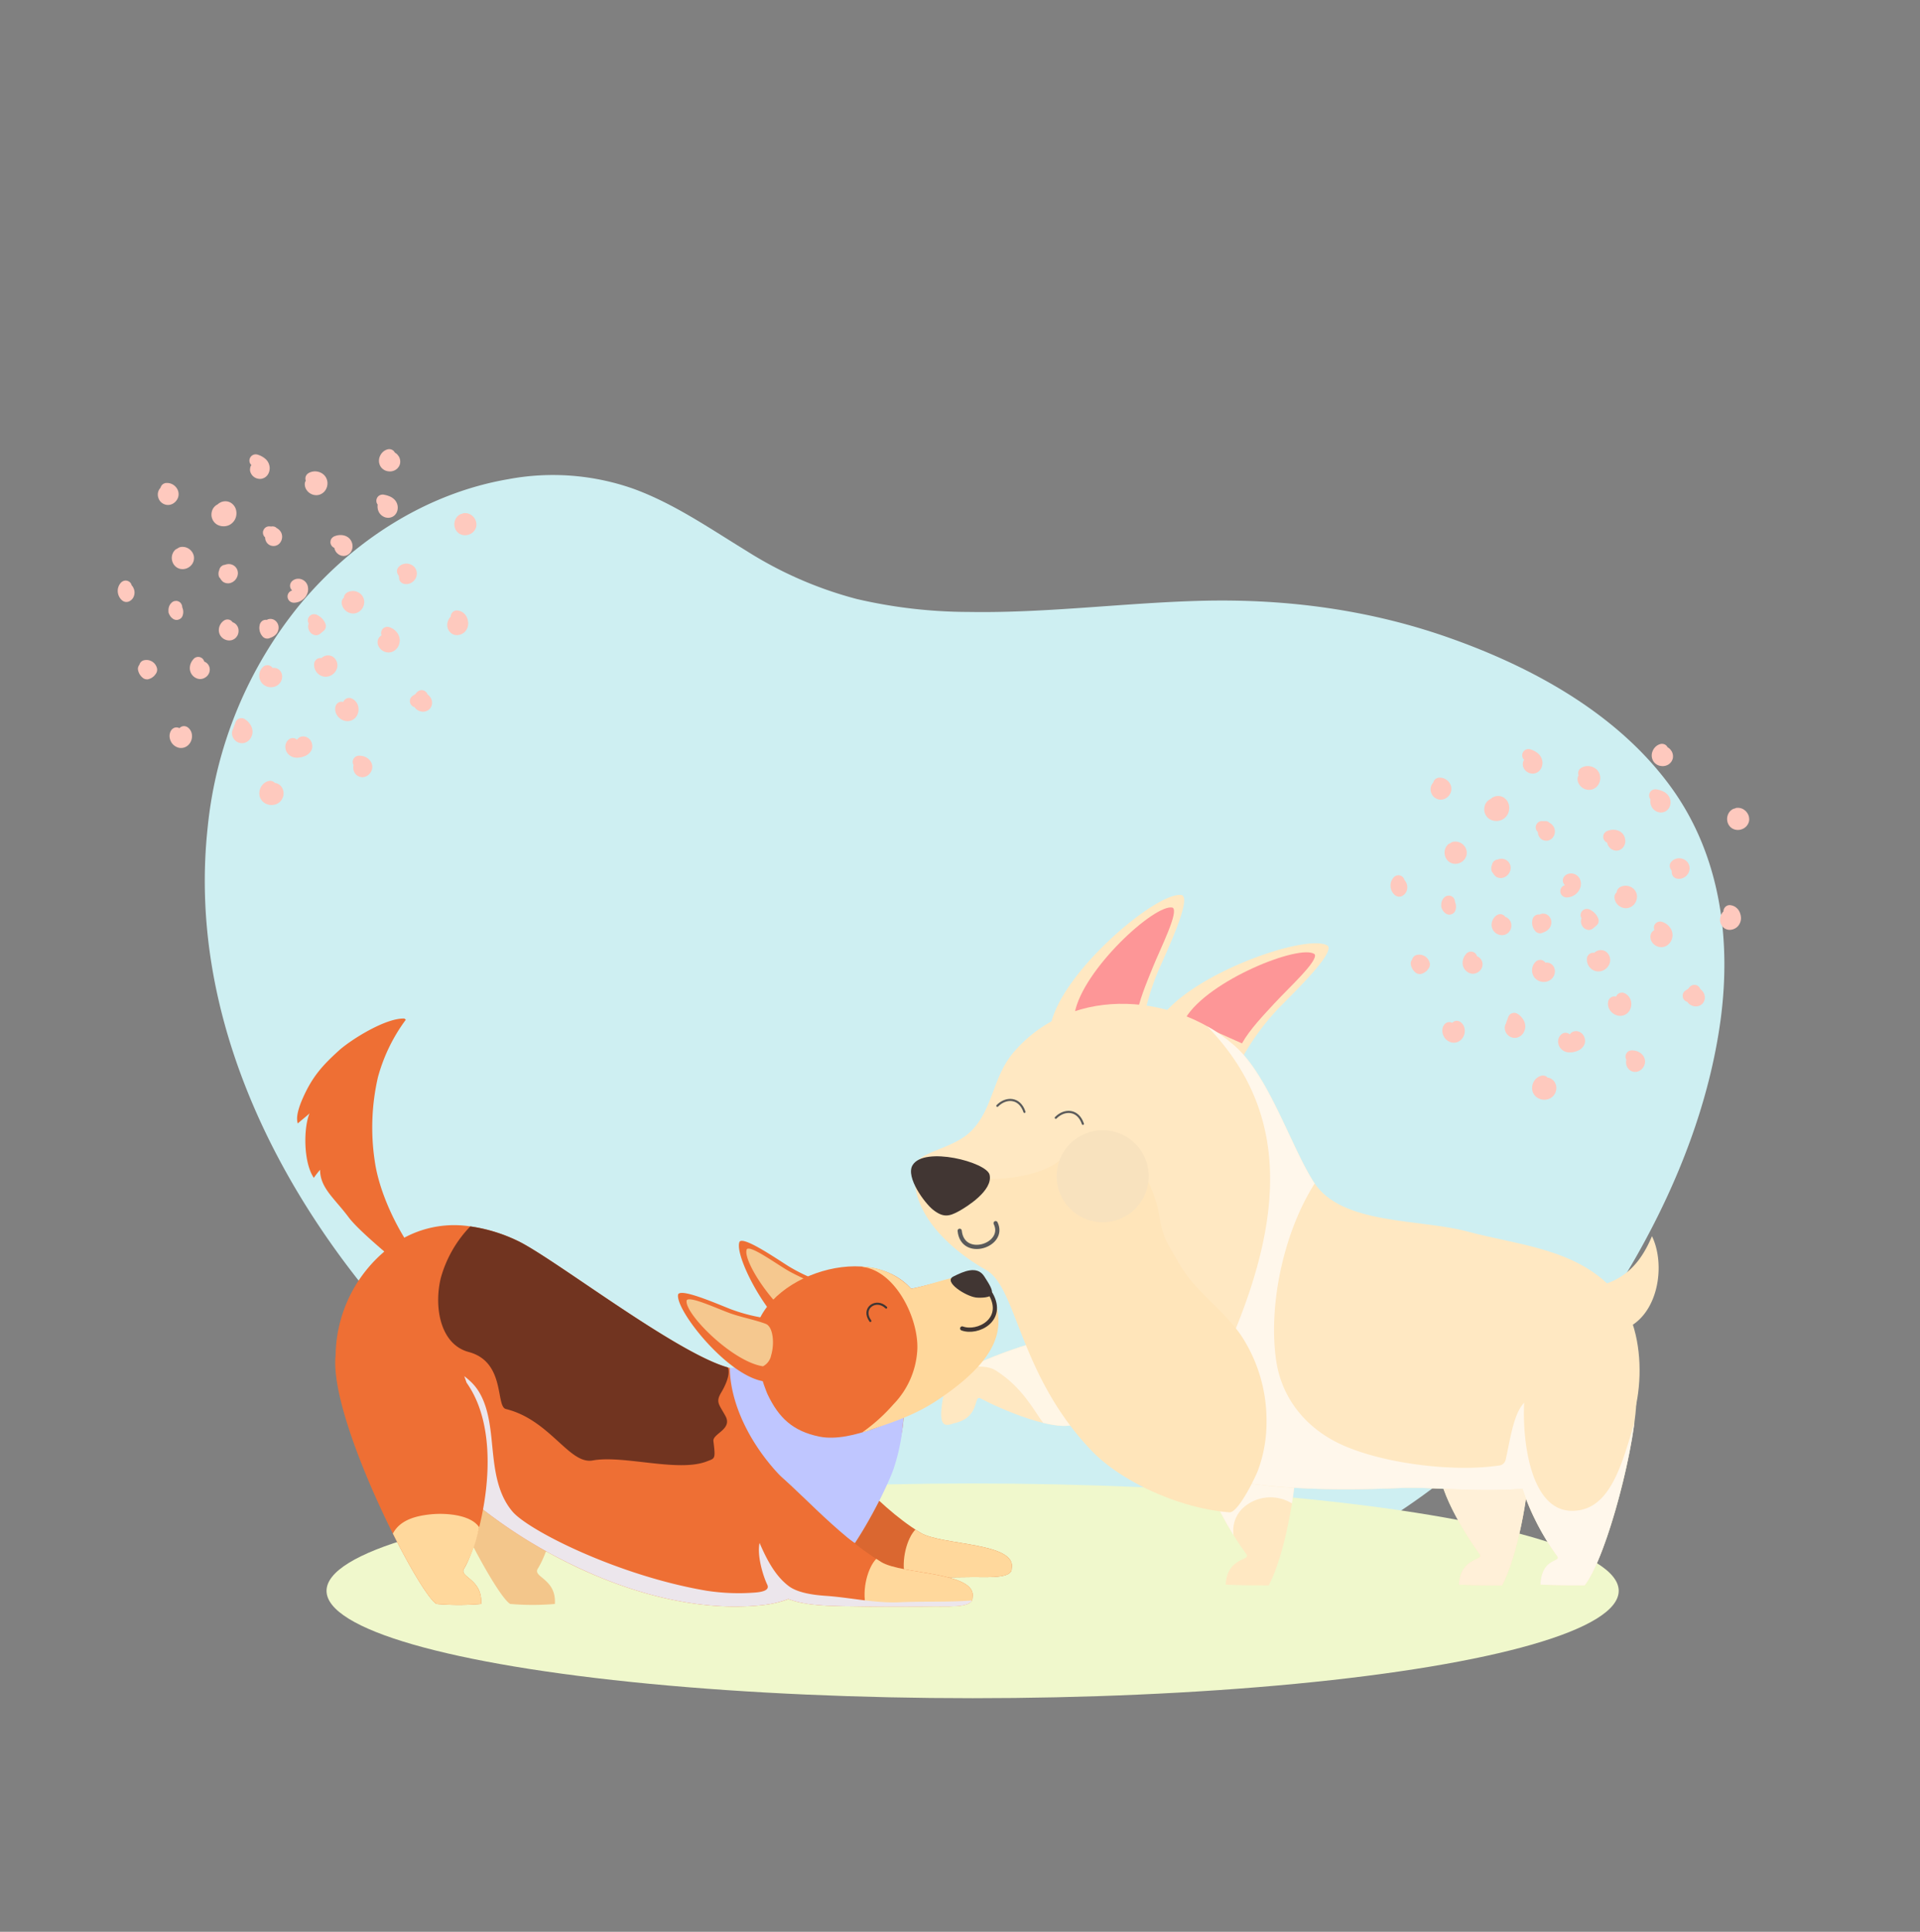 <svg xmlns="http://www.w3.org/2000/svg" width="456.164" height="458.852" viewBox="0 0 456.164 458.852">
  <rect x="0" y="0" width="456.164" height="458.852" fill="#808080" stroke="none"/>
  <g id="Grupo_143" data-name="Grupo 143" transform="translate(40.582 22.718)">
    <path id="Trazado_266" data-name="Trazado 266" d="M296.979,607.787c-1.248,19.468-11.626,36.459-25.574,49.626-14.379,13.538-32.032,23.6-50.309,30.841a181.481,181.481,0,0,1-59.945,12.563A168.451,168.451,0,0,1,16.485,628.992c-.9-1.17-1.814-2.321-2.672-3.531-11.254-15.742-18.8-33.942-23.855-52.532a265.314,265.314,0,0,1-8.973-63.105C-19.973,468.585-9.2,425.514,20.8,395.707a99.247,99.247,0,0,1,50.367-27.368c19.273-3.823,39.892-1.678,57.175,8a57.572,57.572,0,0,1,21.731,20.541c5.267,8.8,8.154,18.746,11.568,28.344a92.785,92.785,0,0,0,13.167,25.359A118.079,118.079,0,0,0,193.531,469.7c14.106,11.821,29.865,21.419,44.459,32.6,15.976,12.25,29.807,26.783,40.378,43.988C289.547,564.462,298.362,586.076,296.979,607.787Z" transform="translate(-256.436 -120.596) rotate(-39)" fill="#ceeff2"/>
    <ellipse id="Elipse_10" data-name="Elipse 10" cx="153.5" cy="25.5" rx="153.5" ry="25.5" transform="translate(37 329.647)" fill="#f0f8cc"/>
    <g id="Grupo_137" data-name="Grupo 137" transform="translate(-101.724 -138.781)">
      <g id="Grupo_127" data-name="Grupo 127" transform="translate(277.582 328.634)">
        <g id="Grupo_122" data-name="Grupo 122" transform="translate(58.881 11.487)">
          <path id="Trazado_211" data-name="Trazado 211" d="M1674.889,394.221c6.9-11.046,35.483-21,40.142-17.828,1.582,1.807-7.515,10.565-11.783,14.93a58.659,58.659,0,0,0-8.533,11.638Z" transform="translate(-1674.889 -375.795)" fill="#ffe8c2"/>
          <path id="Trazado_212" data-name="Trazado 212" d="M1717.984,406c5.447-9.032,27.21-17.665,30.652-15.219,1.151,1.418-6.156,8.042-9.468,11.645-2.6,2.827-5.878,6.206-7.764,9.568Z" transform="translate(-1711.65 -388.22)" fill="#fd9697"/>
        </g>
        <g id="Grupo_123" data-name="Grupo 123" transform="translate(33.181 0)">
          <path id="Trazado_214" data-name="Trazado 214" d="M1500.025,328.577c2.543-12.774,25.756-32.2,31.235-30.879,2.119,1.131-3.289,12.541-5.738,18.135a58.644,58.644,0,0,0-3.863,13.9Z" transform="translate(-1500.025 -297.634)" fill="#ffe8c2"/>
          <path id="Trazado_215" data-name="Trazado 215" d="M1538.784,342.945c1.9-10.375,19.2-26.15,23.281-25.082,1.579.919-2.91,9.7-4.734,14.242-1.431,3.564-3.3,7.883-3.875,11.7Z" transform="translate(-1533.087 -314.847)" fill="#fd9697"/>
        </g>
        <path id="Trazado_217" data-name="Trazado 217" d="M2375.771,861.292c6.195-1.2,10.823-4.164,14.152-12.144,3.193,6.562,1.686,17.949-5.652,21.684a43.242,43.242,0,0,1-7.112-8.5Z" transform="translate(-2213.881 -768.092)" fill="#ffe8c2"/>
        <path id="Trazado_218" data-name="Trazado 218" d="M2128.891,1215.125c-1.592,5.12,6.068,17.369,9.311,21.73,1.214,1.635-4.56.582-4.907,7.249,4.73.191,5.7.191,10.234.191,3.562-6.584,6.429-21.762,6.429-29.17Z" transform="translate(-2003.102 -1080.281)" fill="#ffe8c2"/>
        <path id="Trazado_219" data-name="Trazado 219" d="M2128.891,1215.125c-1.592,5.12,6.068,17.369,9.311,21.73,1.214,1.635-4.56.582-4.907,7.249,4.73.191,5.7.191,10.234.191,3.562-6.584,6.429-21.762,6.429-29.17Z" transform="translate(-2003.102 -1080.281)" fill="#fff0d8" style="mix-blend-mode: multiply;isolation: isolate"/>
        <path id="Trazado_220" data-name="Trazado 220" d="M1792.549,1215.125c-1.592,5.12,6.068,17.369,9.31,21.73,1.214,1.635-4.561.582-4.906,7.249,4.73.191,5.692.191,10.232.191,3.564-6.584,6.432-21.762,6.432-29.17Z" transform="translate(-1722.193 -1080.281)" fill="#ffe8c2"/>
        <path id="Trazado_221" data-name="Trazado 221" d="M1801.767,1225.316a9.684,9.684,0,0,1,10.928-.5,66.331,66.331,0,0,0,.923-9.693h-21.068c-1.2,3.848,2.834,11.724,6.286,17.25A7.369,7.369,0,0,1,1801.767,1225.316Z" transform="translate(-1722.193 -1080.281)" fill="#fff7ea" style="mix-blend-mode: multiply;isolation: isolate"/>
        <path id="Trazado_222" data-name="Trazado 222" d="M1355.239,1031.091c-4.827,2.337-18.077-3.418-22.872-5.974-1.8-.958.1,4.6-6.438,5.929-3.456,1.392-3.616-1.187-1.712-10.091,5.98-4.5,20.566-9.6,27.891-10.7Z" transform="translate(-1315.837 -905.523)" fill="#ffe8c2"/>
        <path id="Trazado_223" data-name="Trazado 223" d="M1376.846,1018.45c-1.684-1.055-3.877-.9-5.885-.9,6.968-3.387,16.558-6.463,22.058-7.29l3.132,20.833c-1.794.869-4.749.619-8-.169C1385.994,1028.084,1383.279,1022.483,1376.846,1018.45Z" transform="translate(-1356.749 -905.523)" fill="#fff6e6" style="mix-blend-mode: multiply;isolation: isolate"/>
        <path id="Trazado_224" data-name="Trazado 224" d="M2254.4,1108.031c-7.178,12.337,4.178,30.126,7.42,34.487,1.214,1.635-3.578.161-3.926,6.828,4.73.192,5.976.192,10.514.192,5.327-6.74,12.56-34.777,12.305-45.5Z" transform="translate(-2108.354 -985.524)" fill="#ffe8c2"/>
        <path id="Trazado_225" data-name="Trazado 225" d="M1321.761,576.488c23.82,13.308,53.292,12.9,72.2,12.089,10.549-.452,39.146,4.167,49.918-7.824,7.43-8.271,8.963-29.22.13-39.035-9-10-22.665-10.762-34.768-14.019-11.5-3.093-30.026-1.514-36.589-11.74-5.336-8.315-10.558-24.8-18.366-32-13.436-12.384-38.572-15.6-52.942,1.134-5.034,5.867-4.8,13.341-10.036,18.666-4.488,4.565-13.058,4.79-13.767,8.862-1.892,10.835,18.954,15.805,22.952,22.711C1304.76,542.706,1314.517,572.443,1321.761,576.488Z" transform="translate(-1276.954 -447.732)" fill="#ffe8c2"/>
        <path id="Trazado_226" data-name="Trazado 226" d="M1839.889,625.089c-10.094,0-11.841-17.332-11.374-25.677-2.615,2.671-3.4,9.267-4.416,13.591a1.781,1.781,0,0,1-1.277,1.276c-10.64,1.684-27.4-.313-37.446-4.8-8.507-3.8-14.4-10.913-15.763-19.947-1.926-12.8,1.541-30.269,9.131-42.2-.07-.105-.148-.2-.217-.309-5.336-8.315-10.558-24.8-18.366-32a37.3,37.3,0,0,0-6.937-5.015c18.34,19.028,19.142,42.507,5.891,73.944,1.69,7.081,3.934,14.224,4.322,21.529a40.616,40.616,0,0,1-1.382,12.955c13.983,1.965,27.459,1.647,37.78,1.2,5.887-.252,17.389,1.071,28.278.211a58.671,58.671,0,0,0,8.181,15.938c1.214,1.635-3.578.161-3.925,6.828,4.73.191,5.976.191,10.514.191,4.429-5.6,10.166-25.913,11.833-38.765C1851.436,615.394,1848.477,625.089,1839.889,625.089Z" transform="translate(-1682.831 -478.797)" fill="#fff7eb" style="mix-blend-mode: multiply;isolation: isolate"/>
        <path id="Trazado_227" data-name="Trazado 227" d="M1363.789,753.02a36.641,36.641,0,0,0-6.064-20.459c-4.281-6.213-10.922-10.374-14.69-17.018-3.2-5.64-3.823-5.856-4.859-12.083-.981-5.9-6.775-18.636-15.778-17.189-5.621.9-5.556,4.276-10.736,6.589-8.121,3.625-21.527,3.675-28.969-1.567a1.894,1.894,0,0,1-.562-.606c-.532.793-1.706,1.552-1.849,2.855-1.184,10.935,9.979,19.632,16.869,23.5,7.429,4.172,7.782,25.024,25.247,43.109,6.632,6.867,20.269,13.516,32.583,14.462,2.063.158,6.1-8.211,6.732-9.842A33.009,33.009,0,0,0,1363.789,753.02Z" transform="translate(-1279.322 -627.97)" fill="#ffe5ba"/>
        <path id="Trazado_229" data-name="Trazado 229" d="M1292.931,724.394c.889,3.752-5.525,7.675-7.225,8.624-2.392,1.337-3.805,1.58-6.181-.278-1.985-1.552-6.58-7.74-4.9-10.589C1277.338,717.533,1292.227,721.418,1292.931,724.394Z" transform="translate(-1274.261 -657.941)" fill="#413633"/>
        <g id="Grupo_124" data-name="Grupo 124" transform="translate(34.392 51.535)">
          <path id="Trazado_230" data-name="Trazado 230" d="M1508.269,649.681c1.978-2.024,5.267-2.1,6.449,1.443" transform="translate(-1508.269 -648.281)" fill="none" stroke="#5a5a5a" stroke-linecap="round" stroke-linejoin="round" stroke-width="0.5"/>
        </g>
        <g id="Grupo_125" data-name="Grupo 125" transform="translate(20.513 48.691)">
          <path id="Trazado_231" data-name="Trazado 231" d="M1413.834,630.33c1.977-2.024,5.266-2.1,6.449,1.444" transform="translate(-1413.834 -628.93)" fill="none" stroke="#5a5a5a" stroke-linecap="round" stroke-linejoin="round" stroke-width="0.5"/>
        </g>
        <g id="Grupo_126" data-name="Grupo 126" transform="translate(11.566 77.962)">
          <path id="Trazado_232" data-name="Trazado 232" d="M1361.5,828.093c2.563,5.268-7.849,8.651-8.543,1.809" transform="translate(-1352.958 -828.093)" fill="none" stroke="#5a5a5a" stroke-linecap="round" stroke-linejoin="round" stroke-width="1"/>
        </g>
        <circle id="Elipse_2" data-name="Elipse 2" cx="10.934" cy="10.934" r="10.934" transform="translate(34.612 55.877)" fill="#f8e2be"/>
      </g>
      <g id="Grupo_136" data-name="Grupo 136" transform="translate(131.724 357.993)">
        <path id="Trazado_234" data-name="Trazado 234" d="M903.728,1152.214c5.26,4.414,14.452,17.043,25.724,23.9,5.016,3.052,23.022,2.232,21.666,8.532.073,2.184-4.686,2.051-8.759,1.993-5.055.079-9.165.13-15.9.047-16.486-.205-19.044.043-30.346-8.841Z" transform="translate(-781.348 -1053.975)" fill="#da6730"/>
        <path id="Trazado_235" data-name="Trazado 235" d="M1099.889,1310.391c-.4-.245-.795-.512-1.19-.771-1.967,2.015-3.458,7.15-2.469,11.334l.667.009c6.733.083,10.844.032,15.9-.047,4.073.057,8.832.191,8.759-1.993C1122.91,1312.623,1104.9,1313.443,1099.889,1310.391Z" transform="translate(-951.785 -1188.247)" fill="#ffd89c"/>
        <path id="Trazado_236" data-name="Trazado 236" d="M325.634,1042.007c9.688,13.8,4.5,30.957,1.122,36.415-1.265,2.048,4.451,2.361,4.058,8.376a62.121,62.121,0,0,1-10.6,0c-4.266-2.413-25.653-44.05-23.965-59.116Z" transform="translate(-269.568 -947.745)" fill="#f3c68b"/>
        <path id="Trazado_237" data-name="Trazado 237" d="M312.514,862.436c0,4.66-1.52,9.064-2.434,12.024-1.789,5.794-10.86,31.362-30.735,33.676-23.619,2.743-50.18-9.43-67.689-23.37-18.255-11.885-32.136-19.924-34.114-35.971a32.909,32.909,0,0,1,12.592-25.43,24.983,24.983,0,0,1,19.405-5.137,38.209,38.209,0,0,1,11.119,3.37c8.377,3.914,37.523,26.591,50.053,30.128a11.965,11.965,0,0,0,2.175.437c8.774.835,10.95-2.515,16.893-4.968C297.4,844.052,312.514,854.984,312.514,862.436Z" transform="translate(-168.383 -768.854)" fill="#ee6f34"/>
        <path id="Trazado_238" data-name="Trazado 238" d="M833.275,1013.612c-4.979,2.057-12.8,4.333-18.6,4.659.179,9.8,6.177,20.265,13.878,27.47,3.034,2.836,6.475,6.662,9.938,9.606a40.969,40.969,0,0,0,5.918,4.517c4.694-7.2,8.481-15.292,9.347-18.1a47.917,47.917,0,0,0,2.252-12.917C856.01,1021.394,840.893,1010.465,833.275,1013.612Z" transform="translate(-711.879 -935.269)" fill="#bfc6ff"/>
        <path id="Trazado_239" data-name="Trazado 239" d="M839.521,1209.531c5.881,3.89,15.321,15.575,26.591,22.437,5.015,3.053,23.023,2.232,21.666,8.532.074,2.184-4.685,2.049-8.758,1.995-5.054.077-9.165.13-15.9.045-16.484-.205-19.043.044-30.346-8.84Z" transform="translate(-727.318 -1102.868)" fill="#ee6f34"/>
        <path id="Trazado_240" data-name="Trazado 240" d="M1036.558,1357.725c-.4-.244-.794-.512-1.189-.77-1.967,2.016-3.457,7.15-2.468,11.333l.666.007c6.734.085,10.845.032,15.9-.045,4.073.055,8.832.19,8.758-1.994C1059.58,1359.958,1041.573,1360.779,1036.558,1357.725Z" transform="translate(-897.763 -1228.625)" fill="#ffd89c"/>
        <path id="Trazado_247" data-name="Trazado 247" d="M488.964,1115.4c-5.865.259-11.7-1.125-17.554-1.524-2.544-.174-6.544-.63-8.762-2.3-2.721-2.058-4.792-5.217-6.944-10.268-.663,2.96.828,7.858,1.822,9.916.6,1.239-.914,1.708-2.8,1.864a50.088,50.088,0,0,1-11.676-.435c-20.969-3.561-42.264-14.311-46.06-18.8-4.1-4.851-4.354-11.514-5-17.53-.486-4.529-1.329-9.87-4.793-13.2-.527-.505-1.084-.975-1.654-1.43,3.369,9.352,5.615,20.524,2.2,30.1.448.29.9.581,1.351.876a118.7,118.7,0,0,0,16.245,10.812l-.079-.03c.641.357,1.274.7,1.9,1.028l.4.211q1.021.537,2,1.026c.225.115.446.233.672.346a.04.04,0,0,0,0-.009c5.094,2.516,8.917,3.976,8.914,3.976,12.211,4.814,25.319,7.443,37.633,6.012a24.463,24.463,0,0,0,5.746-1.4c4.627,1.7,9.5,1.67,19.1,1.789,6.734.085,10.845.032,15.9-.045,3.673.05,7.888.159,8.632-1.42C500.265,1115.433,495.038,1115.129,488.964,1115.4Z" transform="translate(-345.819 -976.753)" fill="#ece6ec" style="mix-blend-mode: multiply;isolation: isolate"/>
        <path id="Trazado_248" data-name="Trazado 248" d="M140.745,483.792c-4.441-.2-12.786,5.069-15.567,7.59-3.931,3.565-6.33,6.218-8.6,11.369-1.052,2.377-1.652,4.605-1.16,5.964.294-.353,2.547-2.089,2.783-2.43-1.454,3.479-1.479,11.662,1.014,15.341a22.156,22.156,0,0,1,1.49-1.916c.009,4.333,3.425,6.777,6.759,11.253,2.37,3.183,9.8,9.189,10.94,10.3l4.576-2.024c-4.344-5.934-8.329-14.6-9.3-21.7a53.419,53.419,0,0,1,.771-19.821,40.839,40.839,0,0,1,6.625-13.656" transform="translate(-115.24 -483.786)" fill="#ee6f34"/>
        <g id="Grupo_134" data-name="Grupo 134" transform="translate(90.495 52.806)">
          <g id="Grupo_129" data-name="Grupo 129" transform="translate(14.479)">
            <path id="Trazado_250" data-name="Trazado 250" d="M846.451,867.622c-8.563-2.216-18.353-21-16.8-24.341,1.019-1.219,8.036,3.548,11.5,5.754a41.063,41.063,0,0,0,8.886,4.069c2.013,1.374,1.494,5.4.674,8.265C849.8,864.581,848.016,868.027,846.451,867.622Z" transform="translate(-829.491 -843.085)" fill="#ee6f34"/>
            <path id="Trazado_251" data-name="Trazado 251" d="M858.866,872.336a3.733,3.733,0,0,1-2.4,2.215c-2.512-.892-5.245-3.153-7.684-5.813-.081-.084-.159-.169-.231-.254-4.171-4.634-7.411-10.4-7.043-12.422a.251.251,0,0,1,.019-.078.6.6,0,0,1,.071-.228c.859-.956,6.54,3.155,9.544,4.944,2.358,1.4,5.486,2.618,7.838,4.053C860.616,865.744,860.218,869.763,858.866,872.336Z" transform="translate(-839.718 -853.773)" fill="#f5c88f"/>
          </g>
          <path id="Trazado_253" data-name="Trazado 253" d="M857.21,913.8c.118.31.235.623.381.923,2.626,5.489,5.941,8.653,12.224,9.955,4.1.85,8.981-.517,12.426-1.7,5.273-1.81,10.418-4.744,15.755-7.946,7.916-4.748,14.812-15.218,13.7-20.685-2.345-11.542-10.9-6.51-20.038-4.78-10.689-12-37.288-1.957-37.253,12.564C854.414,904.7,855.9,910.534,857.21,913.8Z" transform="translate(-836.265 -878.19)" fill="#ee6f34"/>
          <path id="Trazado_254" data-name="Trazado 254" d="M1060.941,894.444c-2.671-12.254-11.25-6.216-20.385-4.486a16.734,16.734,0,0,0-11.6-5.261c.031.028.064.054.094.081,7.752.981,13.189,12.007,12.986,19.384a20.121,20.121,0,0,1-5.687,13.247,41.621,41.621,0,0,1-7.389,6.654,13.048,13.048,0,0,0,2.177-.695c5.459-1.833,10.526-3.517,15.7-6.972C1060.711,907.141,1062.23,900.37,1060.941,894.444Z" transform="translate(-985.161 -878.581)" fill="#ffd89c"/>
          <g id="Grupo_130" data-name="Grupo 130" transform="translate(45.016 14.93)">
            <path id="Trazado_255" data-name="Trazado 255" d="M1041.714,945.594c-2.324-2.321-5.982.111-3.759,3.172" transform="translate(-1037.265 -944.672)" fill="none" stroke="#413633" stroke-linecap="round" stroke-linejoin="round" stroke-width="0.5"/>
          </g>
          <g id="Grupo_131" data-name="Grupo 131" transform="translate(67.526 12.677)">
            <path id="Trazado_256" data-name="Trazado 256" d="M1190.424,937.469c3.707,1.351,10.244-2.06,6.8-8.13" transform="translate(-1190.424 -929.339)" fill="none" stroke="#413633" stroke-linecap="round" stroke-linejoin="round" stroke-width="1"/>
          </g>
          <g id="Grupo_132" data-name="Grupo 132" transform="translate(64.792 6.952)">
            <path id="Trazado_257" data-name="Trazado 257" d="M1179.809,891.885c1.22,1.911,2.055,3.193,1.809,4.192-.215.859-2.729.951-3.808.813-2.4-.308-7.829-3.741-5.354-4.982C1174.876,890.7,1178.1,889.211,1179.809,891.885Z" transform="translate(-1171.824 -890.388)" fill="#413633"/>
          </g>
          <g id="Grupo_133" data-name="Grupo 133" transform="translate(0 12.362)">
            <path id="Trazado_259" data-name="Trazado 259" d="M752.079,948.285c-8.827-.571-21.965-17.19-21.064-20.759.773-1.39,8.562,1.978,12.378,3.495a41.2,41.2,0,0,0,9.489,2.333c2.235.971,2.481,5.022,2.213,7.99C754.8,944.668,753.692,948.389,752.079,948.285Z" transform="translate(-730.972 -927.196)" fill="#ee6f34"/>
            <path id="Trazado_260" data-name="Trazado 260" d="M764.911,950.847a3.735,3.735,0,0,1-1.941,2.625c-2.635-.4-5.744-2.113-8.638-4.268-.1-.067-.189-.136-.275-.208-4.966-3.768-9.23-8.824-9.245-10.88a.179.179,0,0,1,0-.077.624.624,0,0,1,.027-.238c.666-1.1,7.016,1.872,10.3,3.067,2.579.93,5.881,1.543,8.458,2.511C765.392,944.044,765.755,948.067,764.911,950.847Z" transform="translate(-742.774 -936.037)" fill="#f5c88f"/>
          </g>
        </g>
        <path id="Trazado_262" data-name="Trazado 262" d="M410.578,859.165c-1.361,2.286-.57,2.754.992,5.577,1.765,3.185-3.077,4.195-2.856,5.977.547,4.4.366,4.058-1.575,4.818-6.8,2.66-19.778-1.566-27.117-.223-5.558,1.016-10.106-9.63-20.611-12.218-2.483-.611-.03-11.19-8.827-13.541-6.917-1.847-8.274-10.943-6.634-17.592a28.556,28.556,0,0,1,7.006-12.242,38.209,38.209,0,0,1,11.119,3.37c8.377,3.914,37.522,26.591,50.053,30.128C412.774,854.679,411.76,857.18,410.578,859.165Z" transform="translate(-309.801 -770.348)" fill="#713420"/>
        <g id="Grupo_135" data-name="Grupo 135" transform="translate(9.066 79.937)">
          <path id="Trazado_263" data-name="Trazado 263" d="M208.193,1034.336c9.686,13.8,2.707,38.628-.671,44.085-1.267,2.048,4.451,2.361,4.058,8.376a62.147,62.147,0,0,1-10.6,0c-4.265-2.413-25.65-44.05-23.963-59.116Z" transform="translate(-176.923 -1027.682)" fill="#ee6f34"/>
          <path id="Trazado_264" data-name="Trazado 264" d="M286.991,1297.333a32.447,32.447,0,0,0,3.593-9.844c-1.988-3.013-7.991-3.423-11.458-3.073-3.783.383-7.367,1.4-9.041,4.579,4.467,8.92,8.709,15.779,10.365,16.715a62.159,62.159,0,0,0,10.6,0C291.442,1299.693,285.724,1299.38,286.991,1297.333Z" transform="translate(-256.392 -1246.594)" fill="#ffd89c"/>
        </g>
      </g>
    </g>
    <g id="Grupo_84" data-name="Grupo 84" transform="translate(289.783 153.962)">
      <path id="Trazado_113" data-name="Trazado 113" d="M334.486,19.67a2.665,2.665,0,0,0-.333-.787,2.911,2.911,0,0,0-.832-.852,1.281,1.281,0,0,0-.23-.131,2.461,2.461,0,0,0-.577-.211,2.788,2.788,0,0,0-1.244.031,2.9,2.9,0,0,0-1.194.683,1.063,1.063,0,0,0-.2.1,2.647,2.647,0,0,0-.862.885,2.9,2.9,0,0,0-.355,1.211,2.694,2.694,0,0,0,.078.9,3.294,3.294,0,0,0,.222.575,1.514,1.514,0,0,0,.147.253,2.784,2.784,0,0,0,.924.866,3.213,3.213,0,0,0,1.275.37,3,3,0,0,0,.987-.084,2.78,2.78,0,0,0,.886-.376,3.2,3.2,0,0,0,.879-.858,2.979,2.979,0,0,0,.382-.8A3.217,3.217,0,0,0,334.486,19.67Z" transform="translate(-306.384 -5.244)" fill="#fec9be"/>
      <path id="Trazado_114" data-name="Trazado 114" d="M322.246,33.036a1.16,1.16,0,0,0-.054-.178,3.576,3.576,0,0,0-.226-.51,3.785,3.785,0,0,0-.33-.445,1.471,1.471,0,0,0-.149-.161,4.176,4.176,0,0,0-.449-.351,1.324,1.324,0,0,0-.177-.1,3.775,3.775,0,0,0-.531-.217,3.164,3.164,0,0,0-.578-.093,2.261,2.261,0,0,0-.8.079,1.456,1.456,0,0,0-.576.32,1.518,1.518,0,0,0-.566.333,2.166,2.166,0,0,0-.221.264,2.483,2.483,0,0,0-.2.277,3.55,3.55,0,0,0-.21.481,1.229,1.229,0,0,0-.051.157,2.8,2.8,0,0,0,.26,2.062,2.64,2.64,0,0,0,.406.552,1.23,1.23,0,0,0,.121.113,3.168,3.168,0,0,0,.428.318,3.465,3.465,0,0,0,.475.207,1,1,0,0,0,.181.052,2.634,2.634,0,0,0,.714.067,2.8,2.8,0,0,0,.709-.127,3.027,3.027,0,0,0,.643-.3,2.808,2.808,0,0,0,.553-.456,2.638,2.638,0,0,0,.406-.57,3.7,3.7,0,0,0,.2-.48,2.255,2.255,0,0,0,.063-.368A2.515,2.515,0,0,0,322.246,33.036Z" transform="translate(-304.195 -7.759)" fill="#fec9be"/>
      <path id="Trazado_115" data-name="Trazado 115" d="M319.494,48.77a2.263,2.263,0,0,0-.159-.447c0-.015,0-.031,0-.047a1.656,1.656,0,0,0-.435-1.05,1.5,1.5,0,0,0-1.051-.435l-.394.053a1.478,1.478,0,0,0-.656.382,2.334,2.334,0,0,0-.634,1.03,2.831,2.831,0,0,0-.1.609,1.133,1.133,0,0,0,0,.174c0,.018-.006.034-.007.052a1.047,1.047,0,0,0,.008.2,1.118,1.118,0,0,0,.128.572,1.094,1.094,0,0,0,.17.315c.015.03.023.063.04.092a2.366,2.366,0,0,0,.854.849,1.485,1.485,0,0,0,.75.2,1.656,1.656,0,0,0,1.051-.435,1.487,1.487,0,0,0,.382-.656,2.515,2.515,0,0,0,.129-.728A2.665,2.665,0,0,0,319.494,48.77Z" transform="translate(-304.009 -10.744)" fill="#fec9be"/>
      <path id="Trazado_116" data-name="Trazado 116" d="M326.968,65.616a2.028,2.028,0,0,0-.957-1.194c-.091-.048-.185-.095-.282-.135a1.408,1.408,0,0,0-.372-.659,1.486,1.486,0,0,0-2.1,0,4.778,4.778,0,0,0-.444.562,3.527,3.527,0,0,0-.329.682,1.866,1.866,0,0,0-.1.354,2.89,2.89,0,0,0-.065.762,2.59,2.59,0,0,0,1.765,2.346,2.111,2.111,0,0,0,1.373,0,2.52,2.52,0,0,0,.87-.513,2.023,2.023,0,0,0,.433-.537,1.96,1.96,0,0,0,.239-.611,2.637,2.637,0,0,0,.057-.516A2.254,2.254,0,0,0,326.968,65.616Z" transform="translate(-305.188 -13.838)" fill="#fec9be"/>
      <path id="Trazado_117" data-name="Trazado 117" d="M339.213,82.993a4.163,4.163,0,0,0-1.567-1.673,1.425,1.425,0,0,0-1.322-.075,1.12,1.12,0,0,0-.479.307,1.485,1.485,0,0,0-.381.656l-.442,1.17a.92.92,0,0,0-.046.232,1.759,1.759,0,0,0-.243.54,1.938,1.938,0,0,0-.071.623,2.33,2.33,0,0,0,.383,1.19,2.482,2.482,0,0,0,.916.842,2.359,2.359,0,0,0,1.613.2,2.508,2.508,0,0,0,1.115-.626,2.6,2.6,0,0,0,.618-.935,2.784,2.784,0,0,0,.237-1.128A3.257,3.257,0,0,0,339.213,82.993Z" transform="translate(-307.518 -17.22)" fill="#fec9be"/>
      <path id="Trazado_118" data-name="Trazado 118" d="M356.663,88.466a2.331,2.331,0,0,0-.716-1.42,2.182,2.182,0,0,0-.9-.509,1.956,1.956,0,0,0-1.082.019,1.58,1.58,0,0,0-.888.683c-.007.01-.01.024-.015.034a1.321,1.321,0,0,0-.616-.358,1.451,1.451,0,0,0-1.145.15,2.36,2.36,0,0,0-.708.715,2.51,2.51,0,0,0-.2.448,1.12,1.12,0,0,0-.05.171,2.289,2.289,0,0,0-.054.689,2.918,2.918,0,0,0,.273,1.006,2.722,2.722,0,0,0,2.422,1.426,4.795,4.795,0,0,0,2.3-.549,3,3,0,0,0,1.053-.977,2.151,2.151,0,0,0,.285-.635A2.107,2.107,0,0,0,356.663,88.466Z" transform="translate(-310.465 -18.229)" fill="#fec9be"/>
      <path id="Trazado_119" data-name="Trazado 119" d="M370.344,77.2a2.431,2.431,0,0,0-.4-.914,2.589,2.589,0,0,0-.446-.516,3.685,3.685,0,0,0-.406-.3,4.073,4.073,0,0,0-.5-.219,1.118,1.118,0,0,0-.593-.027,1.1,1.1,0,0,0-.552.176,1.552,1.552,0,0,0-.634.755c-.006,0-.011,0-.018-.006a1.506,1.506,0,0,0-1.144.15,1.522,1.522,0,0,0-.683.888,2.63,2.63,0,0,0,.019,1.407,3.093,3.093,0,0,0,.69,1.181,3.554,3.554,0,0,0,.514.428,1.79,1.79,0,0,0,.312.187,3.256,3.256,0,0,0,.639.244,2.819,2.819,0,0,0,.718.081,2.575,2.575,0,0,0,1.294-.381,2.712,2.712,0,0,0,.891-.924A3.13,3.13,0,0,0,370.344,77.2Z" transform="translate(-313.22 -16.102)" fill="#fec9be"/>
      <path id="Trazado_120" data-name="Trazado 120" d="M382.2,56.176a3.653,3.653,0,0,0-2.191-1.731,1.486,1.486,0,0,0-1.827,1.037,1.582,1.582,0,0,0,.066.931,1.9,1.9,0,0,0-.712.683,2.1,2.1,0,0,0,.061,2.027,2.671,2.671,0,0,0,2.325,1.35,2.454,2.454,0,0,0,1.351-.417,2.812,2.812,0,0,0,.951-1.06,3.19,3.19,0,0,0,.343-1.382A3.134,3.134,0,0,0,382.2,56.176Z" transform="translate(-315.563 -12.178)" fill="#fec9be"/>
      <path id="Trazado_121" data-name="Trazado 121" d="M387.43,37.167a.947.947,0,0,0-.1-.177,2.583,2.583,0,0,0-.36-.435,3.284,3.284,0,0,0-.438-.329,3.213,3.213,0,0,0-.534-.234,1.136,1.136,0,0,0-.193-.054,3.729,3.729,0,0,0-.585-.072,3.251,3.251,0,0,0-.6.068A1.051,1.051,0,0,0,384.4,36a2.479,2.479,0,0,0-.532.249,2.216,2.216,0,0,0-.462.39,1.438,1.438,0,0,0-.307,1.623,1.113,1.113,0,0,0,.307.478l.006,0a5.322,5.322,0,0,0,.1.882,1.489,1.489,0,0,0,1.038,1.038,2.4,2.4,0,0,0,1.223.014,2.893,2.893,0,0,0,.54-.213,1.261,1.261,0,0,0,.217-.131,3.031,3.031,0,0,0,.457-.376,3.129,3.129,0,0,0,.364-.48,2.541,2.541,0,0,0,.343-1.16A2.292,2.292,0,0,0,387.43,37.167Z" transform="translate(-316.63 -8.683)" fill="#fec9be"/>
      <path id="Trazado_122" data-name="Trazado 122" d="M381.089,16.714a3.769,3.769,0,0,0-.634-.45,5.492,5.492,0,0,0-.725-.31,6.889,6.889,0,0,0-.909-.236,1.583,1.583,0,0,0-1.145.15,1.486,1.486,0,0,0-.533,2.032c.032.05.072.1.11.146a2.952,2.952,0,0,0-.033.518,3.064,3.064,0,0,0,.114.762,3.89,3.89,0,0,0,.209.51,1.258,1.258,0,0,0,.11.186,2.491,2.491,0,0,0,.454.524,2.779,2.779,0,0,0,.93.533,1.027,1.027,0,0,0,.165.045,3.052,3.052,0,0,0,.53.067,2.338,2.338,0,0,0,1.049-.257,2.122,2.122,0,0,0,.514-.363.881.881,0,0,0,.092-.1,2.976,2.976,0,0,0,.3-.4,2.64,2.64,0,0,0,.333-1.25A2.721,2.721,0,0,0,381.089,16.714Z" transform="translate(-315.495 -4.875)" fill="#fec9be"/>
      <path id="Trazado_123" data-name="Trazado 123" d="M360.963,10.249a2.852,2.852,0,0,0-1.068-1,3.233,3.233,0,0,0-1.511-.374,3.083,3.083,0,0,0-1.53.423,1.542,1.542,0,0,0-.682.888,1.583,1.583,0,0,0,.041.914,1.482,1.482,0,0,0-.237.787,2.421,2.421,0,0,0,.41,1.375,2.792,2.792,0,0,0,1.032.941,2.738,2.738,0,0,0,1.411.325,2.5,2.5,0,0,0,.682-.125,2.845,2.845,0,0,0,.93-.545,2.81,2.81,0,0,0,.77-1.192,1.6,1.6,0,0,0,.087-.312,3.168,3.168,0,0,0,.07-.748A2.822,2.822,0,0,0,360.963,10.249Z" transform="translate(-311.539 -3.592)" fill="#fec9be"/>
      <path id="Trazado_124" data-name="Trazado 124" d="M348.224,26.922a.858.858,0,0,0-.026-.118,3.145,3.145,0,0,0-.191-.458,1.517,1.517,0,0,0-.179-.252,2.331,2.331,0,0,0-.221-.269,3.569,3.569,0,0,0-.419-.332,1.287,1.287,0,0,0-.153-.094c-.028-.015-.06-.024-.089-.039a1.176,1.176,0,0,0-.2-.184,1.53,1.53,0,0,0-1.066-.164l-.07-.009c-.133-.016-.267-.024-.4-.028a1.432,1.432,0,0,0-1.357.913,1.121,1.121,0,0,0-.128.573,1.5,1.5,0,0,0,.435,1.05c.022.02.049.028.071.046a3.962,3.962,0,0,0,.064.52.816.816,0,0,0,.029.114,3.26,3.26,0,0,0,.187.443.7.7,0,0,0,.053.085,1.944,1.944,0,0,0,1.105.841.824.824,0,0,0,.119.028,2.269,2.269,0,0,0,.5.055,3.622,3.622,0,0,0,.428-.058c.019,0,.038-.008.057-.014.074-.023.153-.062.217-.088a2.17,2.17,0,0,0,.23-.1c.017-.01.032-.02.049-.032a3.784,3.784,0,0,0,.327-.253.679.679,0,0,0,.083-.085,2.4,2.4,0,0,0,.489-.841,2.464,2.464,0,0,0,.112-.619A2.319,2.319,0,0,0,348.224,26.922Z" transform="translate(-309.227 -6.629)" fill="#fec9be"/>
      <path id="Trazado_125" data-name="Trazado 125" d="M335.319,38.086c-.013-.148-.033-.305-.061-.45a2.43,2.43,0,0,0-.187-.479.765.765,0,0,0-.072-.131c-.08-.115-.173-.233-.263-.341-.015-.018-.032-.036-.049-.052s-.035-.031-.053-.045a3.724,3.724,0,0,0-.351-.266,2.55,2.55,0,0,0-.447-.2.794.794,0,0,0-.135-.042,2.307,2.307,0,0,0-.644-.065,4.119,4.119,0,0,0-.518.073,1.139,1.139,0,0,0-.136.04c-.05.019-.1.045-.149.064a1.475,1.475,0,0,0-.637.188l-.3.232a1.483,1.483,0,0,0-.382.656,1.179,1.179,0,0,0-.059.181c-.007.028-.007.058-.012.088-.019.049-.044.1-.062.145-.007.021-.015.042-.02.063a2.29,2.29,0,0,0-.012,1.072,1.114,1.114,0,0,0,.265.505c.021.032.059.045.082.075s.014.036.022.052a1.422,1.422,0,0,0,.095.153,3.608,3.608,0,0,0,.342.429c.022.023.045.044.07.065a1.31,1.31,0,0,0,.486.314c.065.028.14.062.21.088a2.46,2.46,0,0,0,.524.085,1.825,1.825,0,0,0,.659-.07,2.984,2.984,0,0,0,.469-.19.935.935,0,0,0,.137-.075,3.994,3.994,0,0,0,.4-.309,1.126,1.126,0,0,0,.107-.108,2.56,2.56,0,0,0,.39-.542,4.087,4.087,0,0,0,.2-.472.97.97,0,0,0,.034-.144,3.228,3.228,0,0,0,.062-.516A.711.711,0,0,0,335.319,38.086Z" transform="translate(-306.773 -8.711)" fill="#fec9be"/>
      <path id="Trazado_126" data-name="Trazado 126" d="M335.442,54.4a.858.858,0,0,0-.036-.134,2.625,2.625,0,0,0-.209-.477c-.013-.021-.027-.041-.041-.06a3.6,3.6,0,0,0-.267-.341c-.017-.018-.035-.034-.054-.05a3.573,3.573,0,0,0-.353-.271c-.02-.012-.039-.023-.059-.033a2.925,2.925,0,0,0-.346-.146,1.446,1.446,0,0,0-.822-.6,1.485,1.485,0,0,0-1.145.15,2.775,2.775,0,0,0-1.243,1.774,3.651,3.651,0,0,0-.062.557,3.435,3.435,0,0,0,.069.569,1.013,1.013,0,0,0,.047.168,2.9,2.9,0,0,0,.22.5,3.347,3.347,0,0,0,.319.42,1.092,1.092,0,0,0,.123.122,3.528,3.528,0,0,0,.422.319,3.284,3.284,0,0,0,.5.223,2.386,2.386,0,0,0,.7.127.966.966,0,0,0,.168,0,2.658,2.658,0,0,0,.536-.084,2.363,2.363,0,0,0,.9-.523,1.775,1.775,0,0,0,.2-.245,1.742,1.742,0,0,0,.2-.278,2.274,2.274,0,0,0,.233-.625A2.552,2.552,0,0,0,335.442,54.4Z" transform="translate(-306.791 -11.773)" fill="#fec9be"/>
      <path id="Trazado_127" data-name="Trazado 127" d="M347.842,67.3a1.979,1.979,0,0,0-.724-.777c-.023-.015-.045-.028-.07-.041a2.412,2.412,0,0,0-.4-.166c-.021-.006-.043-.009-.065-.013a2.365,2.365,0,0,0-.453-.055,2.057,2.057,0,0,0-.3.045,1.167,1.167,0,0,0-.2-.247,1.5,1.5,0,0,0-1.051-.435l-.394.053a1.478,1.478,0,0,0-.656.382,1.3,1.3,0,0,0-.143.148,3.588,3.588,0,0,0-.333.446,2.706,2.706,0,0,0-.3.709,2.913,2.913,0,0,0,.018,1.55,4.155,4.155,0,0,0,.215.52,1.254,1.254,0,0,0,.1.177,3.645,3.645,0,0,0,.346.436,3.358,3.358,0,0,0,.432.348,2.841,2.841,0,0,0,1.45.467,2.926,2.926,0,0,0,.772-.071,1.239,1.239,0,0,0,.2-.052,3.839,3.839,0,0,0,.515-.22,2.141,2.141,0,0,0,.309-.217,1.861,1.861,0,0,0,.282-.24,3.375,3.375,0,0,0,.334-.438,3.2,3.2,0,0,0,.229-.506,1.234,1.234,0,0,0,.059-.186,3.231,3.231,0,0,0,.075-.558A2.263,2.263,0,0,0,347.842,67.3Z" transform="translate(-309.028 -14.294)" fill="#fec9be"/>
      <path id="Trazado_128" data-name="Trazado 128" d="M363.117,63.039a2.216,2.216,0,0,0-1-.287,1.008,1.008,0,0,0-.179,0,2.539,2.539,0,0,0-.54.083,2.268,2.268,0,0,0-.883.5c-.02.018-.029.041-.048.06a1.18,1.18,0,0,0-.269-.024,1.5,1.5,0,0,0-1.05.436l-.233.3a1.484,1.484,0,0,0-.2.75,1.322,1.322,0,0,0,0,.344,2.714,2.714,0,0,0,.148.726,2.9,2.9,0,0,0,.747,1.154,2.724,2.724,0,0,0,1.237.665,2.792,2.792,0,0,0,1.392-.045,2.862,2.862,0,0,0,1.9-1.882A2.461,2.461,0,0,0,363.117,63.039Z" transform="translate(-312.053 -13.754)" fill="#fec9be"/>
      <path id="Trazado_129" data-name="Trazado 129" d="M371.781,45.2a2.6,2.6,0,0,0-.412-.52,2.777,2.777,0,0,0-.553-.416,2.9,2.9,0,0,0-1.382-.369,2.672,2.672,0,0,0-.368.037,2.625,2.625,0,0,0-.364.061,2.4,2.4,0,0,0-.664.294,1.569,1.569,0,0,0-.682.888,1.415,1.415,0,0,0-.046.307c-.031.028-.066.049-.094.08a1.48,1.48,0,0,0-.435,1.05,2.576,2.576,0,0,0,.415,1.347,2.875,2.875,0,0,0,1.02.949,2.716,2.716,0,0,0,1.34.334,2.5,2.5,0,0,0,1.323-.41,2.785,2.785,0,0,0,.919-1,2.92,2.92,0,0,0,.342-1.308A2.533,2.533,0,0,0,371.781,45.2Z" transform="translate(-313.577 -10.198)" fill="#fec9be"/>
      <path id="Trazado_130" data-name="Trazado 130" d="M368.627,29.4a4.434,4.434,0,0,0-.195-.467,1.2,1.2,0,0,0-.073-.135,3.806,3.806,0,0,0-.3-.4.976.976,0,0,0-.105-.111,2.653,2.653,0,0,0-.58-.416,2.937,2.937,0,0,0-.742-.274,3.8,3.8,0,0,0-.8-.08,3.85,3.85,0,0,0-1.25.237,1.662,1.662,0,0,0-.888.682,1.105,1.105,0,0,0-.176.553,1.123,1.123,0,0,0,.026.592,1.5,1.5,0,0,0,.683.888l.185.079a1.63,1.63,0,0,0,.07.294,3.755,3.755,0,0,0,.19.449.9.9,0,0,0,.069.114,2.4,2.4,0,0,0,.4.477,3.482,3.482,0,0,0,.386.294,1.866,1.866,0,0,0,.286.131,1.7,1.7,0,0,0,.283.109c.08.018.175.026.252.036a2.2,2.2,0,0,0,.252.031.558.558,0,0,0,.064,0,3.5,3.5,0,0,0,.441-.06,2.132,2.132,0,0,0,.464-.185.854.854,0,0,0,.118-.069,2.669,2.669,0,0,0,.394-.314,2.031,2.031,0,0,0,.375-.51,2.368,2.368,0,0,0,.223-.6,2.666,2.666,0,0,0,.061-.663A3,3,0,0,0,368.627,29.4Z" transform="translate(-312.957 -7.108)" fill="#fec9be"/>
      <path id="Trazado_131" data-name="Trazado 131" d="M355.79,42.375a2.314,2.314,0,0,0-1.217-1.792,2.255,2.255,0,0,0-2.123-.022,1.932,1.932,0,0,0-.489.363,1.53,1.53,0,0,0-.436,1.051,1.51,1.51,0,0,0,.436,1.05c.025.024.055.043.082.065a1.524,1.524,0,0,0-.677.379,1.484,1.484,0,0,0,0,2.1,1.545,1.545,0,0,0,1.05.435,3.508,3.508,0,0,0,2.974-1.688,3.1,3.1,0,0,0,.187-.4,2.793,2.793,0,0,0,.16-.442A2.934,2.934,0,0,0,355.79,42.375Z" transform="translate(-310.587 -9.52)" fill="#fec9be"/>
      <path id="Trazado_132" data-name="Trazado 132" d="M346.214,52.308a1.843,1.843,0,0,0-1.418-.168,2.393,2.393,0,0,0-.378.168l-.2-.026a1.473,1.473,0,0,0-.75.2,1.575,1.575,0,0,0-.683.888,1.669,1.669,0,0,0-.046.2,4.452,4.452,0,0,0-.071.587,1.742,1.742,0,0,0,.007.205,5.089,5.089,0,0,0,.084.586,1.678,1.678,0,0,0,.058.2,5.054,5.054,0,0,0,.221.52,1.618,1.618,0,0,0,.112.187,4.752,4.752,0,0,0,.353.451,1.485,1.485,0,0,0,1.446.382q.416-.144.817-.328a3.189,3.189,0,0,0,.694-.471,1.217,1.217,0,0,0,.161-.161,2.365,2.365,0,0,0,.337-.463,2.465,2.465,0,0,0,.286-1.11A2.093,2.093,0,0,0,346.214,52.308Z" transform="translate(-309.029 -11.739)" fill="#fec9be"/>
      <path id="Trazado_133" data-name="Trazado 133" d="M361.108,53.11a3.859,3.859,0,0,0-.9-1.442,4.644,4.644,0,0,0-.656-.534,2.519,2.519,0,0,0-.449-.247,1.1,1.1,0,0,0-.552-.177,1.131,1.131,0,0,0-.592.027,1.119,1.119,0,0,0-.505.266,1.132,1.132,0,0,0-.383.416,1.5,1.5,0,0,0-.149,1.145l.149.355.006.008c-.01.025-.024.047-.033.073a.72.72,0,0,0-.036.124,2.636,2.636,0,0,0-.062.5,2.21,2.21,0,0,0,.587,1.469,1.6,1.6,0,0,0,.48.368,1.79,1.79,0,0,0,.833.23,1.656,1.656,0,0,0,1.051-.435l.092-.079.738-.626a1.481,1.481,0,0,0,.382-.655A1.5,1.5,0,0,0,361.108,53.11Z" transform="translate(-311.707 -11.478)" fill="#fec9be"/>
      <path id="Trazado_134" data-name="Trazado 134" d="M343.679,5.066a4.974,4.974,0,0,0-2.026-1.12,1.485,1.485,0,0,0-1.677,2.182,1.674,1.674,0,0,0,.268.3A1.473,1.473,0,0,0,340,6.9a1.342,1.342,0,0,0-.061.32,1.982,1.982,0,0,0-.033.3,1.967,1.967,0,0,0,.179.786A2.35,2.35,0,0,0,341,9.361a2.488,2.488,0,0,0,1.207.362,2.058,2.058,0,0,0,.633-.072,1.844,1.844,0,0,0,.283-.11,1.586,1.586,0,0,0,.307-.149,2.385,2.385,0,0,0,.856-.944,2.885,2.885,0,0,0,.3-1.262A3.026,3.026,0,0,0,343.679,5.066Z" transform="translate(-308.484 -2.652)" fill="#fec9be"/>
      <path id="Trazado_135" data-name="Trazado 135" d="M317.472,13.557a2.823,2.823,0,0,0-1.043-.96,2.737,2.737,0,0,0-1.405-.324,1.119,1.119,0,0,0-.572.128,1.107,1.107,0,0,0-.478.308,1.58,1.58,0,0,0-.394.716c-.008.009-.02.015-.028.024a2.46,2.46,0,0,0-.5.851,2.4,2.4,0,0,0-.11.638,2.482,2.482,0,0,0,.282,1.225,2.016,2.016,0,0,0,.537.712,2.277,2.277,0,0,0,.674.426,2.3,2.3,0,0,0,.823.191,2.349,2.349,0,0,0,1.327-.345,2.743,2.743,0,0,0,.948-.956,2.456,2.456,0,0,0,.346-1.337A2.533,2.533,0,0,0,317.472,13.557Z" transform="translate(-303.42 -4.232)" fill="#fec9be"/>
      <path id="Trazado_136" data-name="Trazado 136" d="M305.067,42.908a2.638,2.638,0,0,0-.251-.552,2.851,2.851,0,0,0-.3-.381,1.43,1.43,0,0,0-.384-.7,1.5,1.5,0,0,0-1.051-.435,1.559,1.559,0,0,0-1.05.435,2.9,2.9,0,0,0-.67,1.091,2.64,2.64,0,0,0-.153.938,2.993,2.993,0,0,0,.8,2.019,2.288,2.288,0,0,0,.488.4,1.572,1.572,0,0,0,1.639-.056,2.133,2.133,0,0,0,.776-.815,2.519,2.519,0,0,0,.287-1.128A2.244,2.244,0,0,0,305.067,42.908Z" transform="translate(-301.208 -9.622)" fill="#fec9be"/>
      <path id="Trazado_137" data-name="Trazado 137" d="M311.637,66.031c0-.021-.008-.042-.013-.063a2.56,2.56,0,0,0-1.129-1.5,2.951,2.951,0,0,0-.544-.25,1.194,1.194,0,0,0-.223-.067,2.6,2.6,0,0,0-1.22.019,1.434,1.434,0,0,0-1.029,1.036,1.178,1.178,0,0,0-.158.226l-.15.355a1.5,1.5,0,0,0,0,.79,1.658,1.658,0,0,0,.062.24,4.256,4.256,0,0,0,.237.561,1.483,1.483,0,0,0,.114.192,4.288,4.288,0,0,0,.381.484,1.542,1.542,0,0,0,.174.16,1.789,1.789,0,0,0,.715.427l.2.027a1.116,1.116,0,0,0,.592-.027l.069-.019a4.009,4.009,0,0,0,.556-.23,1.478,1.478,0,0,0,.207-.123,4.618,4.618,0,0,0,.45-.354,2.507,2.507,0,0,0,.279-.327,2.786,2.786,0,0,0,.237-.33,2.022,2.022,0,0,0,.195-.44l.026-.2A1.123,1.123,0,0,0,311.637,66.031Z" transform="translate(-302.323 -14.007)" fill="#fec9be"/>
      <path id="Trazado_138" data-name="Trazado 138" d="M321.712,85.673a2.89,2.89,0,0,0-.117-.665,2.452,2.452,0,0,0-.717-1.121,1.656,1.656,0,0,0-1.051-.435,1.513,1.513,0,0,0-1.05.435c-.015.017-.028.037-.044.055a1.477,1.477,0,0,0-1.1-.131,1.6,1.6,0,0,0-.888.683,2.532,2.532,0,0,0-.366,1.282,2.9,2.9,0,0,0,.314,1.3,2.621,2.621,0,0,0,.574.794,2.92,2.92,0,0,0,1.108.665,2.492,2.492,0,0,0,1.343.037,2.55,2.55,0,0,0,1.106-.612,2.892,2.892,0,0,0,.391-.468,1.5,1.5,0,0,0,.16-.26,3.877,3.877,0,0,0,.234-.578,3.71,3.71,0,0,0,.1-.652A1.493,1.493,0,0,0,321.712,85.673Z" transform="translate(-304.07 -17.66)" fill="#fec9be"/>
      <path id="Trazado_139" data-name="Trazado 139" d="M348.292,101.605a2.481,2.481,0,0,0-.642-1.03,2.349,2.349,0,0,0-1.046-.57c-.086-.018-.161-.016-.243-.027a1.23,1.23,0,0,0-.363-.308,1.6,1.6,0,0,0-1.145-.149,2.415,2.415,0,0,0-.772.326,2.77,2.77,0,0,0-.626.529,3.06,3.06,0,0,0-.462.681,4.412,4.412,0,0,0-.217.545,3.859,3.859,0,0,0-.1.619,2.8,2.8,0,0,0,.059.834,2.44,2.44,0,0,0,.3.768,3.6,3.6,0,0,0,.346.462,1.246,1.246,0,0,0,.178.174,3.646,3.646,0,0,0,.46.343,3.831,3.831,0,0,0,.541.244,3.078,3.078,0,0,0,1.659.1,2.849,2.849,0,0,0,.766-.277,1.328,1.328,0,0,0,.191-.114,3.338,3.338,0,0,0,.459-.369,2.848,2.848,0,0,0,.791-1.919A2.339,2.339,0,0,0,348.292,101.605Z" transform="translate(-309.028 -20.682)" fill="#fec9be"/>
      <path id="Trazado_140" data-name="Trazado 140" d="M374.591,94.18a2.61,2.61,0,0,0-.7-1.18,3.293,3.293,0,0,0-1.245-.733,2.185,2.185,0,0,0-.387-.092,4.124,4.124,0,0,0-.76-.071,1.555,1.555,0,0,0-1.051.436,1.657,1.657,0,0,0-.435,1.05,1.7,1.7,0,0,0,.2.733c-.022.137-.049.273-.064.41a1.585,1.585,0,0,0,0,.322,2.523,2.523,0,0,0,.114.64,2.361,2.361,0,0,0,.519.873,2.12,2.12,0,0,0,2.743.267,2.453,2.453,0,0,0,.493-.428,3.853,3.853,0,0,0,.3-.406,3.46,3.46,0,0,0,.218-.491A2.25,2.25,0,0,0,374.591,94.18Z" transform="translate(-314.187 -19.291)" fill="#fec9be"/>
      <path id="Trazado_141" data-name="Trazado 141" d="M391.957,75.374a2.2,2.2,0,0,0-.259-.626,2.6,2.6,0,0,0-.758-.811,1.376,1.376,0,0,0-.349-.579,1.5,1.5,0,0,0-1.051-.435,1.6,1.6,0,0,0-1.05.435,3.708,3.708,0,0,0-.45.537,3.743,3.743,0,0,0-.55.343,1.432,1.432,0,0,0-.709,1.48,1.1,1.1,0,0,0,.177.553,1.5,1.5,0,0,0,.888.682l.011,0a2.017,2.017,0,0,0,.338.408,2.468,2.468,0,0,0,1.151.617,2.3,2.3,0,0,0,.66.058,2.245,2.245,0,0,0,.991-.287,2.049,2.049,0,0,0,.973-1.334A2.355,2.355,0,0,0,391.957,75.374Z" transform="translate(-317.345 -15.674)" fill="#fec9be"/>
      <path id="Trazado_142" data-name="Trazado 142" d="M402.316,51.147a2.547,2.547,0,0,0-.651-.871,2.7,2.7,0,0,0-.585-.408A2.97,2.97,0,0,0,400,49.576a1.473,1.473,0,0,0-1.05.435,1.508,1.508,0,0,0-.436,1.05v.007c-.1.109-.2.213-.287.337a2.862,2.862,0,0,0-.528,1.525,2.421,2.421,0,0,0,.409,1.5,2.259,2.259,0,0,0,.772.733,2.3,2.3,0,0,0,.561.222,2.327,2.327,0,0,0,.623.067,2.764,2.764,0,0,0,1.786-.764,2.816,2.816,0,0,0,.69-1.151,2.678,2.678,0,0,0,.128-1.047A3.707,3.707,0,0,0,402.316,51.147Z" transform="translate(-319.408 -11.269)" fill="#fec9be"/>
      <path id="Trazado_143" data-name="Trazado 143" d="M404.951,23.231a1.306,1.306,0,0,0-.05-.2,2.642,2.642,0,0,0-.341-.708,3.737,3.737,0,0,0-.361-.447,3.953,3.953,0,0,0-.438-.351,1.275,1.275,0,0,0-.188-.116,3.514,3.514,0,0,0-.533-.221,3.084,3.084,0,0,0-.569-.089,1.086,1.086,0,0,0-.235,0,1.123,1.123,0,0,0-.573.127c-.03.01-.055.028-.084.04a1.432,1.432,0,0,0-.529.179,3.455,3.455,0,0,0-.422.315,1.111,1.111,0,0,0-.123.116,2.528,2.528,0,0,0-.406.561,2.855,2.855,0,0,0-.25.655,3.053,3.053,0,0,0-.079.713,4.444,4.444,0,0,0,.065.529,1.5,1.5,0,0,0,.038.179,4.107,4.107,0,0,0,.195.48,1.2,1.2,0,0,0,.084.16,3.708,3.708,0,0,0,.311.408,1.084,1.084,0,0,0,.13.129A3.4,3.4,0,0,0,401,26a3.11,3.11,0,0,0,.5.221,2.626,2.626,0,0,0,.7.127,2.766,2.766,0,0,0,.711-.062,2.852,2.852,0,0,0,.662-.236,1.431,1.431,0,0,0,.3-.17,4.107,4.107,0,0,0,.4-.32,3.319,3.319,0,0,0,.337-.417,2.421,2.421,0,0,0,.3-.63,2.133,2.133,0,0,0,.111-.738A3.5,3.5,0,0,0,404.951,23.231Z" transform="translate(-319.8 -5.897)" fill="#fec9be"/>
      <path id="Trazado_144" data-name="Trazado 144" d="M382.444,4.154a2.263,2.263,0,0,0-.218-.307,2.242,2.242,0,0,0-.243-.289,2.594,2.594,0,0,0-.527-.385,1.375,1.375,0,0,0-.566-.608,1.54,1.54,0,0,0-1.145-.149,2.685,2.685,0,0,0-1.259.768,3.062,3.062,0,0,0-.431.592,4.777,4.777,0,0,0-.217.505,1.38,1.38,0,0,0-.057.19,2.674,2.674,0,0,0-.08.75,2.507,2.507,0,0,0,.131.728,3.155,3.155,0,0,0,.223.5,3.149,3.149,0,0,0,.326.426,1,1,0,0,0,.113.106,3.171,3.171,0,0,0,.438.325,2.615,2.615,0,0,0,.645.265,4.347,4.347,0,0,0,.54.08,1.462,1.462,0,0,0,.178.01,2.621,2.621,0,0,0,1.347-.373,3.4,3.4,0,0,0,.412-.317,1.879,1.879,0,0,0,.226-.269,1.82,1.82,0,0,0,.193-.273,4.3,4.3,0,0,0,.177-.413.794.794,0,0,0,.035-.1A2.424,2.424,0,0,0,382.444,4.154Z" transform="translate(-315.637 -2.364)" fill="#fec9be"/>
    </g>
    <g id="Grupo_138" data-name="Grupo 138" transform="translate(-12.609 83.962)">
      <path id="Trazado_113-2" data-name="Trazado 113" d="M334.486,19.67a2.665,2.665,0,0,0-.333-.787,2.911,2.911,0,0,0-.832-.852,1.281,1.281,0,0,0-.23-.131,2.461,2.461,0,0,0-.577-.211,2.788,2.788,0,0,0-1.244.031,2.9,2.9,0,0,0-1.194.683,1.063,1.063,0,0,0-.2.1,2.647,2.647,0,0,0-.862.885,2.9,2.9,0,0,0-.355,1.211,2.694,2.694,0,0,0,.078.9,3.294,3.294,0,0,0,.222.575,1.514,1.514,0,0,0,.147.253,2.784,2.784,0,0,0,.924.866,3.213,3.213,0,0,0,1.275.37,3,3,0,0,0,.987-.084,2.78,2.78,0,0,0,.886-.376,3.2,3.2,0,0,0,.879-.858,2.979,2.979,0,0,0,.382-.8A3.217,3.217,0,0,0,334.486,19.67Z" transform="translate(-306.384 -5.244)" fill="#fec9be"/>
      <path id="Trazado_114-2" data-name="Trazado 114" d="M322.246,33.036a1.16,1.16,0,0,0-.054-.178,3.576,3.576,0,0,0-.226-.51,3.785,3.785,0,0,0-.33-.445,1.471,1.471,0,0,0-.149-.161,4.176,4.176,0,0,0-.449-.351,1.324,1.324,0,0,0-.177-.1,3.775,3.775,0,0,0-.531-.217,3.164,3.164,0,0,0-.578-.093,2.261,2.261,0,0,0-.8.079,1.456,1.456,0,0,0-.576.32,1.518,1.518,0,0,0-.566.333,2.166,2.166,0,0,0-.221.264,2.483,2.483,0,0,0-.2.277,3.55,3.55,0,0,0-.21.481,1.229,1.229,0,0,0-.051.157,2.8,2.8,0,0,0,.26,2.062,2.64,2.64,0,0,0,.406.552,1.23,1.23,0,0,0,.121.113,3.168,3.168,0,0,0,.428.318,3.465,3.465,0,0,0,.475.207,1,1,0,0,0,.181.052,2.634,2.634,0,0,0,.714.067,2.8,2.8,0,0,0,.709-.127,3.027,3.027,0,0,0,.643-.3,2.808,2.808,0,0,0,.553-.456,2.638,2.638,0,0,0,.406-.57,3.7,3.7,0,0,0,.2-.48,2.255,2.255,0,0,0,.063-.368A2.515,2.515,0,0,0,322.246,33.036Z" transform="translate(-304.195 -7.759)" fill="#fec9be"/>
      <path id="Trazado_115-2" data-name="Trazado 115" d="M319.494,48.77a2.263,2.263,0,0,0-.159-.447c0-.015,0-.031,0-.047a1.656,1.656,0,0,0-.435-1.05,1.5,1.5,0,0,0-1.051-.435l-.394.053a1.478,1.478,0,0,0-.656.382,2.334,2.334,0,0,0-.634,1.03,2.831,2.831,0,0,0-.1.609,1.133,1.133,0,0,0,0,.174c0,.018-.006.034-.007.052a1.047,1.047,0,0,0,.008.2,1.118,1.118,0,0,0,.128.572,1.094,1.094,0,0,0,.17.315c.015.03.023.063.04.092a2.366,2.366,0,0,0,.854.849,1.485,1.485,0,0,0,.75.2,1.656,1.656,0,0,0,1.051-.435,1.487,1.487,0,0,0,.382-.656,2.515,2.515,0,0,0,.129-.728A2.665,2.665,0,0,0,319.494,48.77Z" transform="translate(-304.009 -10.744)" fill="#fec9be"/>
      <path id="Trazado_116-2" data-name="Trazado 116" d="M326.968,65.616a2.028,2.028,0,0,0-.957-1.194c-.091-.048-.185-.095-.282-.135a1.408,1.408,0,0,0-.372-.659,1.486,1.486,0,0,0-2.1,0,4.778,4.778,0,0,0-.444.562,3.527,3.527,0,0,0-.329.682,1.866,1.866,0,0,0-.1.354,2.89,2.89,0,0,0-.065.762,2.59,2.59,0,0,0,1.765,2.346,2.111,2.111,0,0,0,1.373,0,2.52,2.52,0,0,0,.87-.513,2.023,2.023,0,0,0,.433-.537,1.96,1.96,0,0,0,.239-.611,2.637,2.637,0,0,0,.057-.516A2.254,2.254,0,0,0,326.968,65.616Z" transform="translate(-305.188 -13.838)" fill="#fec9be"/>
      <path id="Trazado_117-2" data-name="Trazado 117" d="M339.213,82.993a4.163,4.163,0,0,0-1.567-1.673,1.425,1.425,0,0,0-1.322-.075,1.12,1.12,0,0,0-.479.307,1.485,1.485,0,0,0-.381.656l-.442,1.17a.92.92,0,0,0-.046.232,1.759,1.759,0,0,0-.243.54,1.938,1.938,0,0,0-.071.623,2.33,2.33,0,0,0,.383,1.19,2.482,2.482,0,0,0,.916.842,2.359,2.359,0,0,0,1.613.2,2.508,2.508,0,0,0,1.115-.626,2.6,2.6,0,0,0,.618-.935,2.784,2.784,0,0,0,.237-1.128A3.257,3.257,0,0,0,339.213,82.993Z" transform="translate(-307.518 -17.22)" fill="#fec9be"/>
      <path id="Trazado_118-2" data-name="Trazado 118" d="M356.663,88.466a2.331,2.331,0,0,0-.716-1.42,2.182,2.182,0,0,0-.9-.509,1.956,1.956,0,0,0-1.082.019,1.58,1.58,0,0,0-.888.683c-.007.01-.01.024-.015.034a1.321,1.321,0,0,0-.616-.358,1.451,1.451,0,0,0-1.145.15,2.36,2.36,0,0,0-.708.715,2.51,2.51,0,0,0-.2.448,1.12,1.12,0,0,0-.05.171,2.289,2.289,0,0,0-.054.689,2.918,2.918,0,0,0,.273,1.006,2.722,2.722,0,0,0,2.422,1.426,4.795,4.795,0,0,0,2.3-.549,3,3,0,0,0,1.053-.977,2.151,2.151,0,0,0,.285-.635A2.107,2.107,0,0,0,356.663,88.466Z" transform="translate(-310.465 -18.229)" fill="#fec9be"/>
      <path id="Trazado_119-2" data-name="Trazado 119" d="M370.344,77.2a2.431,2.431,0,0,0-.4-.914,2.589,2.589,0,0,0-.446-.516,3.685,3.685,0,0,0-.406-.3,4.073,4.073,0,0,0-.5-.219,1.118,1.118,0,0,0-.593-.027,1.1,1.1,0,0,0-.552.176,1.552,1.552,0,0,0-.634.755c-.006,0-.011,0-.018-.006a1.506,1.506,0,0,0-1.144.15,1.522,1.522,0,0,0-.683.888,2.63,2.63,0,0,0,.019,1.407,3.093,3.093,0,0,0,.69,1.181,3.554,3.554,0,0,0,.514.428,1.79,1.79,0,0,0,.312.187,3.256,3.256,0,0,0,.639.244,2.819,2.819,0,0,0,.718.081,2.575,2.575,0,0,0,1.294-.381,2.712,2.712,0,0,0,.891-.924A3.13,3.13,0,0,0,370.344,77.2Z" transform="translate(-313.22 -16.102)" fill="#fec9be"/>
      <path id="Trazado_120-2" data-name="Trazado 120" d="M382.2,56.176a3.653,3.653,0,0,0-2.191-1.731,1.486,1.486,0,0,0-1.827,1.037,1.582,1.582,0,0,0,.066.931,1.9,1.9,0,0,0-.712.683,2.1,2.1,0,0,0,.061,2.027,2.671,2.671,0,0,0,2.325,1.35,2.454,2.454,0,0,0,1.351-.417,2.812,2.812,0,0,0,.951-1.06,3.19,3.19,0,0,0,.343-1.382A3.134,3.134,0,0,0,382.2,56.176Z" transform="translate(-315.563 -12.178)" fill="#fec9be"/>
      <path id="Trazado_121-2" data-name="Trazado 121" d="M387.43,37.167a.947.947,0,0,0-.1-.177,2.583,2.583,0,0,0-.36-.435,3.284,3.284,0,0,0-.438-.329,3.213,3.213,0,0,0-.534-.234,1.136,1.136,0,0,0-.193-.054,3.729,3.729,0,0,0-.585-.072,3.251,3.251,0,0,0-.6.068A1.051,1.051,0,0,0,384.4,36a2.479,2.479,0,0,0-.532.249,2.216,2.216,0,0,0-.462.39,1.438,1.438,0,0,0-.307,1.623,1.113,1.113,0,0,0,.307.478l.006,0a5.322,5.322,0,0,0,.1.882,1.489,1.489,0,0,0,1.038,1.038,2.4,2.4,0,0,0,1.223.014,2.893,2.893,0,0,0,.54-.213,1.261,1.261,0,0,0,.217-.131,3.031,3.031,0,0,0,.457-.376,3.129,3.129,0,0,0,.364-.48,2.541,2.541,0,0,0,.343-1.16A2.292,2.292,0,0,0,387.43,37.167Z" transform="translate(-316.63 -8.683)" fill="#fec9be"/>
      <path id="Trazado_122-2" data-name="Trazado 122" d="M381.089,16.714a3.769,3.769,0,0,0-.634-.45,5.492,5.492,0,0,0-.725-.31,6.889,6.889,0,0,0-.909-.236,1.583,1.583,0,0,0-1.145.15,1.486,1.486,0,0,0-.533,2.032c.032.05.072.1.11.146a2.952,2.952,0,0,0-.033.518,3.064,3.064,0,0,0,.114.762,3.89,3.89,0,0,0,.209.51,1.258,1.258,0,0,0,.11.186,2.491,2.491,0,0,0,.454.524,2.779,2.779,0,0,0,.93.533,1.027,1.027,0,0,0,.165.045,3.052,3.052,0,0,0,.53.067,2.338,2.338,0,0,0,1.049-.257,2.122,2.122,0,0,0,.514-.363.881.881,0,0,0,.092-.1,2.976,2.976,0,0,0,.3-.4,2.64,2.64,0,0,0,.333-1.25A2.721,2.721,0,0,0,381.089,16.714Z" transform="translate(-315.495 -4.875)" fill="#fec9be"/>
      <path id="Trazado_123-2" data-name="Trazado 123" d="M360.963,10.249a2.852,2.852,0,0,0-1.068-1,3.233,3.233,0,0,0-1.511-.374,3.083,3.083,0,0,0-1.53.423,1.542,1.542,0,0,0-.682.888,1.583,1.583,0,0,0,.041.914,1.482,1.482,0,0,0-.237.787,2.421,2.421,0,0,0,.41,1.375,2.792,2.792,0,0,0,1.032.941,2.738,2.738,0,0,0,1.411.325,2.5,2.5,0,0,0,.682-.125,2.845,2.845,0,0,0,.93-.545,2.81,2.81,0,0,0,.77-1.192,1.6,1.6,0,0,0,.087-.312,3.168,3.168,0,0,0,.07-.748A2.822,2.822,0,0,0,360.963,10.249Z" transform="translate(-311.539 -3.592)" fill="#fec9be"/>
      <path id="Trazado_124-2" data-name="Trazado 124" d="M348.224,26.922a.858.858,0,0,0-.026-.118,3.145,3.145,0,0,0-.191-.458,1.517,1.517,0,0,0-.179-.252,2.331,2.331,0,0,0-.221-.269,3.569,3.569,0,0,0-.419-.332,1.287,1.287,0,0,0-.153-.094c-.028-.015-.06-.024-.089-.039a1.176,1.176,0,0,0-.2-.184,1.53,1.53,0,0,0-1.066-.164l-.07-.009c-.133-.016-.267-.024-.4-.028a1.432,1.432,0,0,0-1.357.913,1.121,1.121,0,0,0-.128.573,1.5,1.5,0,0,0,.435,1.05c.022.02.049.028.071.046a3.962,3.962,0,0,0,.064.52.816.816,0,0,0,.029.114,3.26,3.26,0,0,0,.187.443.7.7,0,0,0,.053.085,1.944,1.944,0,0,0,1.105.841.824.824,0,0,0,.119.028,2.269,2.269,0,0,0,.5.055,3.622,3.622,0,0,0,.428-.058c.019,0,.038-.008.057-.014.074-.023.153-.062.217-.088a2.17,2.17,0,0,0,.23-.1c.017-.01.032-.02.049-.032a3.784,3.784,0,0,0,.327-.253.679.679,0,0,0,.083-.085,2.4,2.4,0,0,0,.489-.841,2.464,2.464,0,0,0,.112-.619A2.319,2.319,0,0,0,348.224,26.922Z" transform="translate(-309.227 -6.629)" fill="#fec9be"/>
      <path id="Trazado_125-2" data-name="Trazado 125" d="M335.319,38.086c-.013-.148-.033-.305-.061-.45a2.43,2.43,0,0,0-.187-.479.765.765,0,0,0-.072-.131c-.08-.115-.173-.233-.263-.341-.015-.018-.032-.036-.049-.052s-.035-.031-.053-.045a3.724,3.724,0,0,0-.351-.266,2.55,2.55,0,0,0-.447-.2.794.794,0,0,0-.135-.042,2.307,2.307,0,0,0-.644-.065,4.119,4.119,0,0,0-.518.073,1.139,1.139,0,0,0-.136.04c-.05.019-.1.045-.149.064a1.475,1.475,0,0,0-.637.188l-.3.232a1.483,1.483,0,0,0-.382.656,1.179,1.179,0,0,0-.059.181c-.007.028-.007.058-.012.088-.019.049-.044.1-.062.145-.007.021-.015.042-.02.063a2.29,2.29,0,0,0-.012,1.072,1.114,1.114,0,0,0,.265.505c.021.032.059.045.082.075s.014.036.022.052a1.422,1.422,0,0,0,.095.153,3.608,3.608,0,0,0,.342.429c.022.023.045.044.07.065a1.31,1.31,0,0,0,.486.314c.065.028.14.062.21.088a2.46,2.46,0,0,0,.524.085,1.825,1.825,0,0,0,.659-.07,2.984,2.984,0,0,0,.469-.19.935.935,0,0,0,.137-.075,3.994,3.994,0,0,0,.4-.309,1.126,1.126,0,0,0,.107-.108,2.56,2.56,0,0,0,.39-.542,4.087,4.087,0,0,0,.2-.472.97.97,0,0,0,.034-.144,3.228,3.228,0,0,0,.062-.516A.711.711,0,0,0,335.319,38.086Z" transform="translate(-306.773 -8.711)" fill="#fec9be"/>
      <path id="Trazado_126-2" data-name="Trazado 126" d="M335.442,54.4a.858.858,0,0,0-.036-.134,2.625,2.625,0,0,0-.209-.477c-.013-.021-.027-.041-.041-.06a3.6,3.6,0,0,0-.267-.341c-.017-.018-.035-.034-.054-.05a3.573,3.573,0,0,0-.353-.271c-.02-.012-.039-.023-.059-.033a2.925,2.925,0,0,0-.346-.146,1.446,1.446,0,0,0-.822-.6,1.485,1.485,0,0,0-1.145.15,2.775,2.775,0,0,0-1.243,1.774,3.651,3.651,0,0,0-.062.557,3.435,3.435,0,0,0,.069.569,1.013,1.013,0,0,0,.047.168,2.9,2.9,0,0,0,.22.5,3.347,3.347,0,0,0,.319.42,1.092,1.092,0,0,0,.123.122,3.528,3.528,0,0,0,.422.319,3.284,3.284,0,0,0,.5.223,2.386,2.386,0,0,0,.7.127.966.966,0,0,0,.168,0,2.658,2.658,0,0,0,.536-.084,2.363,2.363,0,0,0,.9-.523,1.775,1.775,0,0,0,.2-.245,1.742,1.742,0,0,0,.2-.278,2.274,2.274,0,0,0,.233-.625A2.552,2.552,0,0,0,335.442,54.4Z" transform="translate(-306.791 -11.773)" fill="#fec9be"/>
      <path id="Trazado_127-2" data-name="Trazado 127" d="M347.842,67.3a1.979,1.979,0,0,0-.724-.777c-.023-.015-.045-.028-.07-.041a2.412,2.412,0,0,0-.4-.166c-.021-.006-.043-.009-.065-.013a2.365,2.365,0,0,0-.453-.055,2.057,2.057,0,0,0-.3.045,1.167,1.167,0,0,0-.2-.247,1.5,1.5,0,0,0-1.051-.435l-.394.053a1.478,1.478,0,0,0-.656.382,1.3,1.3,0,0,0-.143.148,3.588,3.588,0,0,0-.333.446,2.706,2.706,0,0,0-.3.709,2.913,2.913,0,0,0,.018,1.55,4.155,4.155,0,0,0,.215.52,1.254,1.254,0,0,0,.1.177,3.645,3.645,0,0,0,.346.436,3.358,3.358,0,0,0,.432.348,2.841,2.841,0,0,0,1.45.467,2.926,2.926,0,0,0,.772-.071,1.239,1.239,0,0,0,.2-.052,3.839,3.839,0,0,0,.515-.22,2.141,2.141,0,0,0,.309-.217,1.861,1.861,0,0,0,.282-.24,3.375,3.375,0,0,0,.334-.438,3.2,3.2,0,0,0,.229-.506,1.234,1.234,0,0,0,.059-.186,3.231,3.231,0,0,0,.075-.558A2.263,2.263,0,0,0,347.842,67.3Z" transform="translate(-309.028 -14.294)" fill="#fec9be"/>
      <path id="Trazado_128-2" data-name="Trazado 128" d="M363.117,63.039a2.216,2.216,0,0,0-1-.287,1.008,1.008,0,0,0-.179,0,2.539,2.539,0,0,0-.54.083,2.268,2.268,0,0,0-.883.5c-.02.018-.029.041-.048.06a1.18,1.18,0,0,0-.269-.024,1.5,1.5,0,0,0-1.05.436l-.233.3a1.484,1.484,0,0,0-.2.75,1.322,1.322,0,0,0,0,.344,2.714,2.714,0,0,0,.148.726,2.9,2.9,0,0,0,.747,1.154,2.724,2.724,0,0,0,1.237.665,2.792,2.792,0,0,0,1.392-.045,2.862,2.862,0,0,0,1.9-1.882A2.461,2.461,0,0,0,363.117,63.039Z" transform="translate(-312.053 -13.754)" fill="#fec9be"/>
      <path id="Trazado_129-2" data-name="Trazado 129" d="M371.781,45.2a2.6,2.6,0,0,0-.412-.52,2.777,2.777,0,0,0-.553-.416,2.9,2.9,0,0,0-1.382-.369,2.672,2.672,0,0,0-.368.037,2.625,2.625,0,0,0-.364.061,2.4,2.4,0,0,0-.664.294,1.569,1.569,0,0,0-.682.888,1.415,1.415,0,0,0-.046.307c-.031.028-.066.049-.094.08a1.48,1.48,0,0,0-.435,1.05,2.576,2.576,0,0,0,.415,1.347,2.875,2.875,0,0,0,1.02.949,2.716,2.716,0,0,0,1.34.334,2.5,2.5,0,0,0,1.323-.41,2.785,2.785,0,0,0,.919-1,2.92,2.92,0,0,0,.342-1.308A2.533,2.533,0,0,0,371.781,45.2Z" transform="translate(-313.577 -10.198)" fill="#fec9be"/>
      <path id="Trazado_130-2" data-name="Trazado 130" d="M368.627,29.4a4.434,4.434,0,0,0-.195-.467,1.2,1.2,0,0,0-.073-.135,3.806,3.806,0,0,0-.3-.4.976.976,0,0,0-.105-.111,2.653,2.653,0,0,0-.58-.416,2.937,2.937,0,0,0-.742-.274,3.8,3.8,0,0,0-.8-.08,3.85,3.85,0,0,0-1.25.237,1.662,1.662,0,0,0-.888.682,1.105,1.105,0,0,0-.176.553,1.123,1.123,0,0,0,.026.592,1.5,1.5,0,0,0,.683.888l.185.079a1.63,1.63,0,0,0,.07.294,3.755,3.755,0,0,0,.19.449.9.9,0,0,0,.069.114,2.4,2.4,0,0,0,.4.477,3.482,3.482,0,0,0,.386.294,1.866,1.866,0,0,0,.286.131,1.7,1.7,0,0,0,.283.109c.08.018.175.026.252.036a2.2,2.2,0,0,0,.252.031.558.558,0,0,0,.064,0,3.5,3.5,0,0,0,.441-.06,2.132,2.132,0,0,0,.464-.185.854.854,0,0,0,.118-.069,2.669,2.669,0,0,0,.394-.314,2.031,2.031,0,0,0,.375-.51,2.368,2.368,0,0,0,.223-.6,2.666,2.666,0,0,0,.061-.663A3,3,0,0,0,368.627,29.4Z" transform="translate(-312.957 -7.108)" fill="#fec9be"/>
      <path id="Trazado_131-2" data-name="Trazado 131" d="M355.79,42.375a2.314,2.314,0,0,0-1.217-1.792,2.255,2.255,0,0,0-2.123-.022,1.932,1.932,0,0,0-.489.363,1.53,1.53,0,0,0-.436,1.051,1.51,1.51,0,0,0,.436,1.05c.025.024.055.043.082.065a1.524,1.524,0,0,0-.677.379,1.484,1.484,0,0,0,0,2.1,1.545,1.545,0,0,0,1.05.435,3.508,3.508,0,0,0,2.974-1.688,3.1,3.1,0,0,0,.187-.4,2.793,2.793,0,0,0,.16-.442A2.934,2.934,0,0,0,355.79,42.375Z" transform="translate(-310.587 -9.52)" fill="#fec9be"/>
      <path id="Trazado_132-2" data-name="Trazado 132" d="M346.214,52.308a1.843,1.843,0,0,0-1.418-.168,2.393,2.393,0,0,0-.378.168l-.2-.026a1.473,1.473,0,0,0-.75.2,1.575,1.575,0,0,0-.683.888,1.669,1.669,0,0,0-.046.2,4.452,4.452,0,0,0-.071.587,1.742,1.742,0,0,0,.007.205,5.089,5.089,0,0,0,.084.586,1.678,1.678,0,0,0,.058.2,5.054,5.054,0,0,0,.221.52,1.618,1.618,0,0,0,.112.187,4.752,4.752,0,0,0,.353.451,1.485,1.485,0,0,0,1.446.382q.416-.144.817-.328a3.189,3.189,0,0,0,.694-.471,1.217,1.217,0,0,0,.161-.161,2.365,2.365,0,0,0,.337-.463,2.465,2.465,0,0,0,.286-1.11A2.093,2.093,0,0,0,346.214,52.308Z" transform="translate(-309.029 -11.739)" fill="#fec9be"/>
      <path id="Trazado_133-2" data-name="Trazado 133" d="M361.108,53.11a3.859,3.859,0,0,0-.9-1.442,4.644,4.644,0,0,0-.656-.534,2.519,2.519,0,0,0-.449-.247,1.1,1.1,0,0,0-.552-.177,1.131,1.131,0,0,0-.592.027,1.119,1.119,0,0,0-.505.266,1.132,1.132,0,0,0-.383.416,1.5,1.5,0,0,0-.149,1.145l.149.355.006.008c-.01.025-.024.047-.033.073a.72.72,0,0,0-.036.124,2.636,2.636,0,0,0-.062.5,2.21,2.21,0,0,0,.587,1.469,1.6,1.6,0,0,0,.48.368,1.79,1.79,0,0,0,.833.23,1.656,1.656,0,0,0,1.051-.435l.092-.079.738-.626a1.481,1.481,0,0,0,.382-.655A1.5,1.5,0,0,0,361.108,53.11Z" transform="translate(-311.707 -11.478)" fill="#fec9be"/>
      <path id="Trazado_134-2" data-name="Trazado 134" d="M343.679,5.066a4.974,4.974,0,0,0-2.026-1.12,1.485,1.485,0,0,0-1.677,2.182,1.674,1.674,0,0,0,.268.3A1.473,1.473,0,0,0,340,6.9a1.342,1.342,0,0,0-.061.32,1.982,1.982,0,0,0-.033.3,1.967,1.967,0,0,0,.179.786A2.35,2.35,0,0,0,341,9.361a2.488,2.488,0,0,0,1.207.362,2.058,2.058,0,0,0,.633-.072,1.844,1.844,0,0,0,.283-.11,1.586,1.586,0,0,0,.307-.149,2.385,2.385,0,0,0,.856-.944,2.885,2.885,0,0,0,.3-1.262A3.026,3.026,0,0,0,343.679,5.066Z" transform="translate(-308.484 -2.652)" fill="#fec9be"/>
      <path id="Trazado_135-2" data-name="Trazado 135" d="M317.472,13.557a2.823,2.823,0,0,0-1.043-.96,2.737,2.737,0,0,0-1.405-.324,1.119,1.119,0,0,0-.572.128,1.107,1.107,0,0,0-.478.308,1.58,1.58,0,0,0-.394.716c-.008.009-.02.015-.028.024a2.46,2.46,0,0,0-.5.851,2.4,2.4,0,0,0-.11.638,2.482,2.482,0,0,0,.282,1.225,2.016,2.016,0,0,0,.537.712,2.277,2.277,0,0,0,.674.426,2.3,2.3,0,0,0,.823.191,2.349,2.349,0,0,0,1.327-.345,2.743,2.743,0,0,0,.948-.956,2.456,2.456,0,0,0,.346-1.337A2.533,2.533,0,0,0,317.472,13.557Z" transform="translate(-303.42 -4.232)" fill="#fec9be"/>
      <path id="Trazado_136-2" data-name="Trazado 136" d="M305.067,42.908a2.638,2.638,0,0,0-.251-.552,2.851,2.851,0,0,0-.3-.381,1.43,1.43,0,0,0-.384-.7,1.5,1.5,0,0,0-1.051-.435,1.559,1.559,0,0,0-1.05.435,2.9,2.9,0,0,0-.67,1.091,2.64,2.64,0,0,0-.153.938,2.993,2.993,0,0,0,.8,2.019,2.288,2.288,0,0,0,.488.4,1.572,1.572,0,0,0,1.639-.056,2.133,2.133,0,0,0,.776-.815,2.519,2.519,0,0,0,.287-1.128A2.244,2.244,0,0,0,305.067,42.908Z" transform="translate(-301.208 -9.622)" fill="#fec9be"/>
      <path id="Trazado_137-2" data-name="Trazado 137" d="M311.637,66.031c0-.021-.008-.042-.013-.063a2.56,2.56,0,0,0-1.129-1.5,2.951,2.951,0,0,0-.544-.25,1.194,1.194,0,0,0-.223-.067,2.6,2.6,0,0,0-1.22.019,1.434,1.434,0,0,0-1.029,1.036,1.178,1.178,0,0,0-.158.226l-.15.355a1.5,1.5,0,0,0,0,.79,1.658,1.658,0,0,0,.062.24,4.256,4.256,0,0,0,.237.561,1.483,1.483,0,0,0,.114.192,4.288,4.288,0,0,0,.381.484,1.542,1.542,0,0,0,.174.16,1.789,1.789,0,0,0,.715.427l.2.027a1.116,1.116,0,0,0,.592-.027l.069-.019a4.009,4.009,0,0,0,.556-.23,1.478,1.478,0,0,0,.207-.123,4.618,4.618,0,0,0,.45-.354,2.507,2.507,0,0,0,.279-.327,2.786,2.786,0,0,0,.237-.33,2.022,2.022,0,0,0,.195-.44l.026-.2A1.123,1.123,0,0,0,311.637,66.031Z" transform="translate(-302.323 -14.007)" fill="#fec9be"/>
      <path id="Trazado_138-2" data-name="Trazado 138" d="M321.712,85.673a2.89,2.89,0,0,0-.117-.665,2.452,2.452,0,0,0-.717-1.121,1.656,1.656,0,0,0-1.051-.435,1.513,1.513,0,0,0-1.05.435c-.015.017-.028.037-.044.055a1.477,1.477,0,0,0-1.1-.131,1.6,1.6,0,0,0-.888.683,2.532,2.532,0,0,0-.366,1.282,2.9,2.9,0,0,0,.314,1.3,2.621,2.621,0,0,0,.574.794,2.92,2.92,0,0,0,1.108.665,2.492,2.492,0,0,0,1.343.037,2.55,2.55,0,0,0,1.106-.612,2.892,2.892,0,0,0,.391-.468,1.5,1.5,0,0,0,.16-.26,3.877,3.877,0,0,0,.234-.578,3.71,3.71,0,0,0,.1-.652A1.493,1.493,0,0,0,321.712,85.673Z" transform="translate(-304.07 -17.66)" fill="#fec9be"/>
      <path id="Trazado_139-2" data-name="Trazado 139" d="M348.292,101.605a2.481,2.481,0,0,0-.642-1.03,2.349,2.349,0,0,0-1.046-.57c-.086-.018-.161-.016-.243-.027a1.23,1.23,0,0,0-.363-.308,1.6,1.6,0,0,0-1.145-.149,2.415,2.415,0,0,0-.772.326,2.77,2.77,0,0,0-.626.529,3.06,3.06,0,0,0-.462.681,4.412,4.412,0,0,0-.217.545,3.859,3.859,0,0,0-.1.619,2.8,2.8,0,0,0,.059.834,2.44,2.44,0,0,0,.3.768,3.6,3.6,0,0,0,.346.462,1.246,1.246,0,0,0,.178.174,3.646,3.646,0,0,0,.46.343,3.831,3.831,0,0,0,.541.244,3.078,3.078,0,0,0,1.659.1,2.849,2.849,0,0,0,.766-.277,1.328,1.328,0,0,0,.191-.114,3.338,3.338,0,0,0,.459-.369,2.848,2.848,0,0,0,.791-1.919A2.339,2.339,0,0,0,348.292,101.605Z" transform="translate(-309.028 -20.682)" fill="#fec9be"/>
      <path id="Trazado_140-2" data-name="Trazado 140" d="M374.591,94.18a2.61,2.61,0,0,0-.7-1.18,3.293,3.293,0,0,0-1.245-.733,2.185,2.185,0,0,0-.387-.092,4.124,4.124,0,0,0-.76-.071,1.555,1.555,0,0,0-1.051.436,1.657,1.657,0,0,0-.435,1.05,1.7,1.7,0,0,0,.2.733c-.022.137-.049.273-.064.41a1.585,1.585,0,0,0,0,.322,2.523,2.523,0,0,0,.114.64,2.361,2.361,0,0,0,.519.873,2.12,2.12,0,0,0,2.743.267,2.453,2.453,0,0,0,.493-.428,3.853,3.853,0,0,0,.3-.406,3.46,3.46,0,0,0,.218-.491A2.25,2.25,0,0,0,374.591,94.18Z" transform="translate(-314.187 -19.291)" fill="#fec9be"/>
      <path id="Trazado_141-2" data-name="Trazado 141" d="M391.957,75.374a2.2,2.2,0,0,0-.259-.626,2.6,2.6,0,0,0-.758-.811,1.376,1.376,0,0,0-.349-.579,1.5,1.5,0,0,0-1.051-.435,1.6,1.6,0,0,0-1.05.435,3.708,3.708,0,0,0-.45.537,3.743,3.743,0,0,0-.55.343,1.432,1.432,0,0,0-.709,1.48,1.1,1.1,0,0,0,.177.553,1.5,1.5,0,0,0,.888.682l.011,0a2.017,2.017,0,0,0,.338.408,2.468,2.468,0,0,0,1.151.617,2.3,2.3,0,0,0,.66.058,2.245,2.245,0,0,0,.991-.287,2.049,2.049,0,0,0,.973-1.334A2.355,2.355,0,0,0,391.957,75.374Z" transform="translate(-317.345 -15.674)" fill="#fec9be"/>
      <path id="Trazado_142-2" data-name="Trazado 142" d="M402.316,51.147a2.547,2.547,0,0,0-.651-.871,2.7,2.7,0,0,0-.585-.408A2.97,2.97,0,0,0,400,49.576a1.473,1.473,0,0,0-1.05.435,1.508,1.508,0,0,0-.436,1.05v.007c-.1.109-.2.213-.287.337a2.862,2.862,0,0,0-.528,1.525,2.421,2.421,0,0,0,.409,1.5,2.259,2.259,0,0,0,.772.733,2.3,2.3,0,0,0,.561.222,2.327,2.327,0,0,0,.623.067,2.764,2.764,0,0,0,1.786-.764,2.816,2.816,0,0,0,.69-1.151,2.678,2.678,0,0,0,.128-1.047A3.707,3.707,0,0,0,402.316,51.147Z" transform="translate(-319.408 -11.269)" fill="#fec9be"/>
      <path id="Trazado_143-2" data-name="Trazado 143" d="M404.951,23.231a1.306,1.306,0,0,0-.05-.2,2.642,2.642,0,0,0-.341-.708,3.737,3.737,0,0,0-.361-.447,3.953,3.953,0,0,0-.438-.351,1.275,1.275,0,0,0-.188-.116,3.514,3.514,0,0,0-.533-.221,3.084,3.084,0,0,0-.569-.089,1.086,1.086,0,0,0-.235,0,1.123,1.123,0,0,0-.573.127c-.03.01-.055.028-.084.04a1.432,1.432,0,0,0-.529.179,3.455,3.455,0,0,0-.422.315,1.111,1.111,0,0,0-.123.116,2.528,2.528,0,0,0-.406.561,2.855,2.855,0,0,0-.25.655,3.053,3.053,0,0,0-.079.713,4.444,4.444,0,0,0,.065.529,1.5,1.5,0,0,0,.038.179,4.107,4.107,0,0,0,.195.48,1.2,1.2,0,0,0,.084.16,3.708,3.708,0,0,0,.311.408,1.084,1.084,0,0,0,.13.129A3.4,3.4,0,0,0,401,26a3.11,3.11,0,0,0,.5.221,2.626,2.626,0,0,0,.7.127,2.766,2.766,0,0,0,.711-.062,2.852,2.852,0,0,0,.662-.236,1.431,1.431,0,0,0,.3-.17,4.107,4.107,0,0,0,.4-.32,3.319,3.319,0,0,0,.337-.417,2.421,2.421,0,0,0,.3-.63,2.133,2.133,0,0,0,.111-.738A3.5,3.5,0,0,0,404.951,23.231Z" transform="translate(-319.8 -5.897)" fill="#fec9be"/>
      <path id="Trazado_144-2" data-name="Trazado 144" d="M382.444,4.154a2.263,2.263,0,0,0-.218-.307,2.242,2.242,0,0,0-.243-.289,2.594,2.594,0,0,0-.527-.385,1.375,1.375,0,0,0-.566-.608,1.54,1.54,0,0,0-1.145-.149,2.685,2.685,0,0,0-1.259.768,3.062,3.062,0,0,0-.431.592,4.777,4.777,0,0,0-.217.505,1.38,1.38,0,0,0-.057.19,2.674,2.674,0,0,0-.08.75,2.507,2.507,0,0,0,.131.728,3.155,3.155,0,0,0,.223.5,3.149,3.149,0,0,0,.326.426,1,1,0,0,0,.113.106,3.171,3.171,0,0,0,.438.325,2.615,2.615,0,0,0,.645.265,4.347,4.347,0,0,0,.54.08,1.462,1.462,0,0,0,.178.01,2.621,2.621,0,0,0,1.347-.373,3.4,3.4,0,0,0,.412-.317,1.879,1.879,0,0,0,.226-.269,1.82,1.82,0,0,0,.193-.273,4.3,4.3,0,0,0,.177-.413.794.794,0,0,0,.035-.1A2.424,2.424,0,0,0,382.444,4.154Z" transform="translate(-315.637 -2.364)" fill="#fec9be"/>
    </g>
  </g>
</svg>
